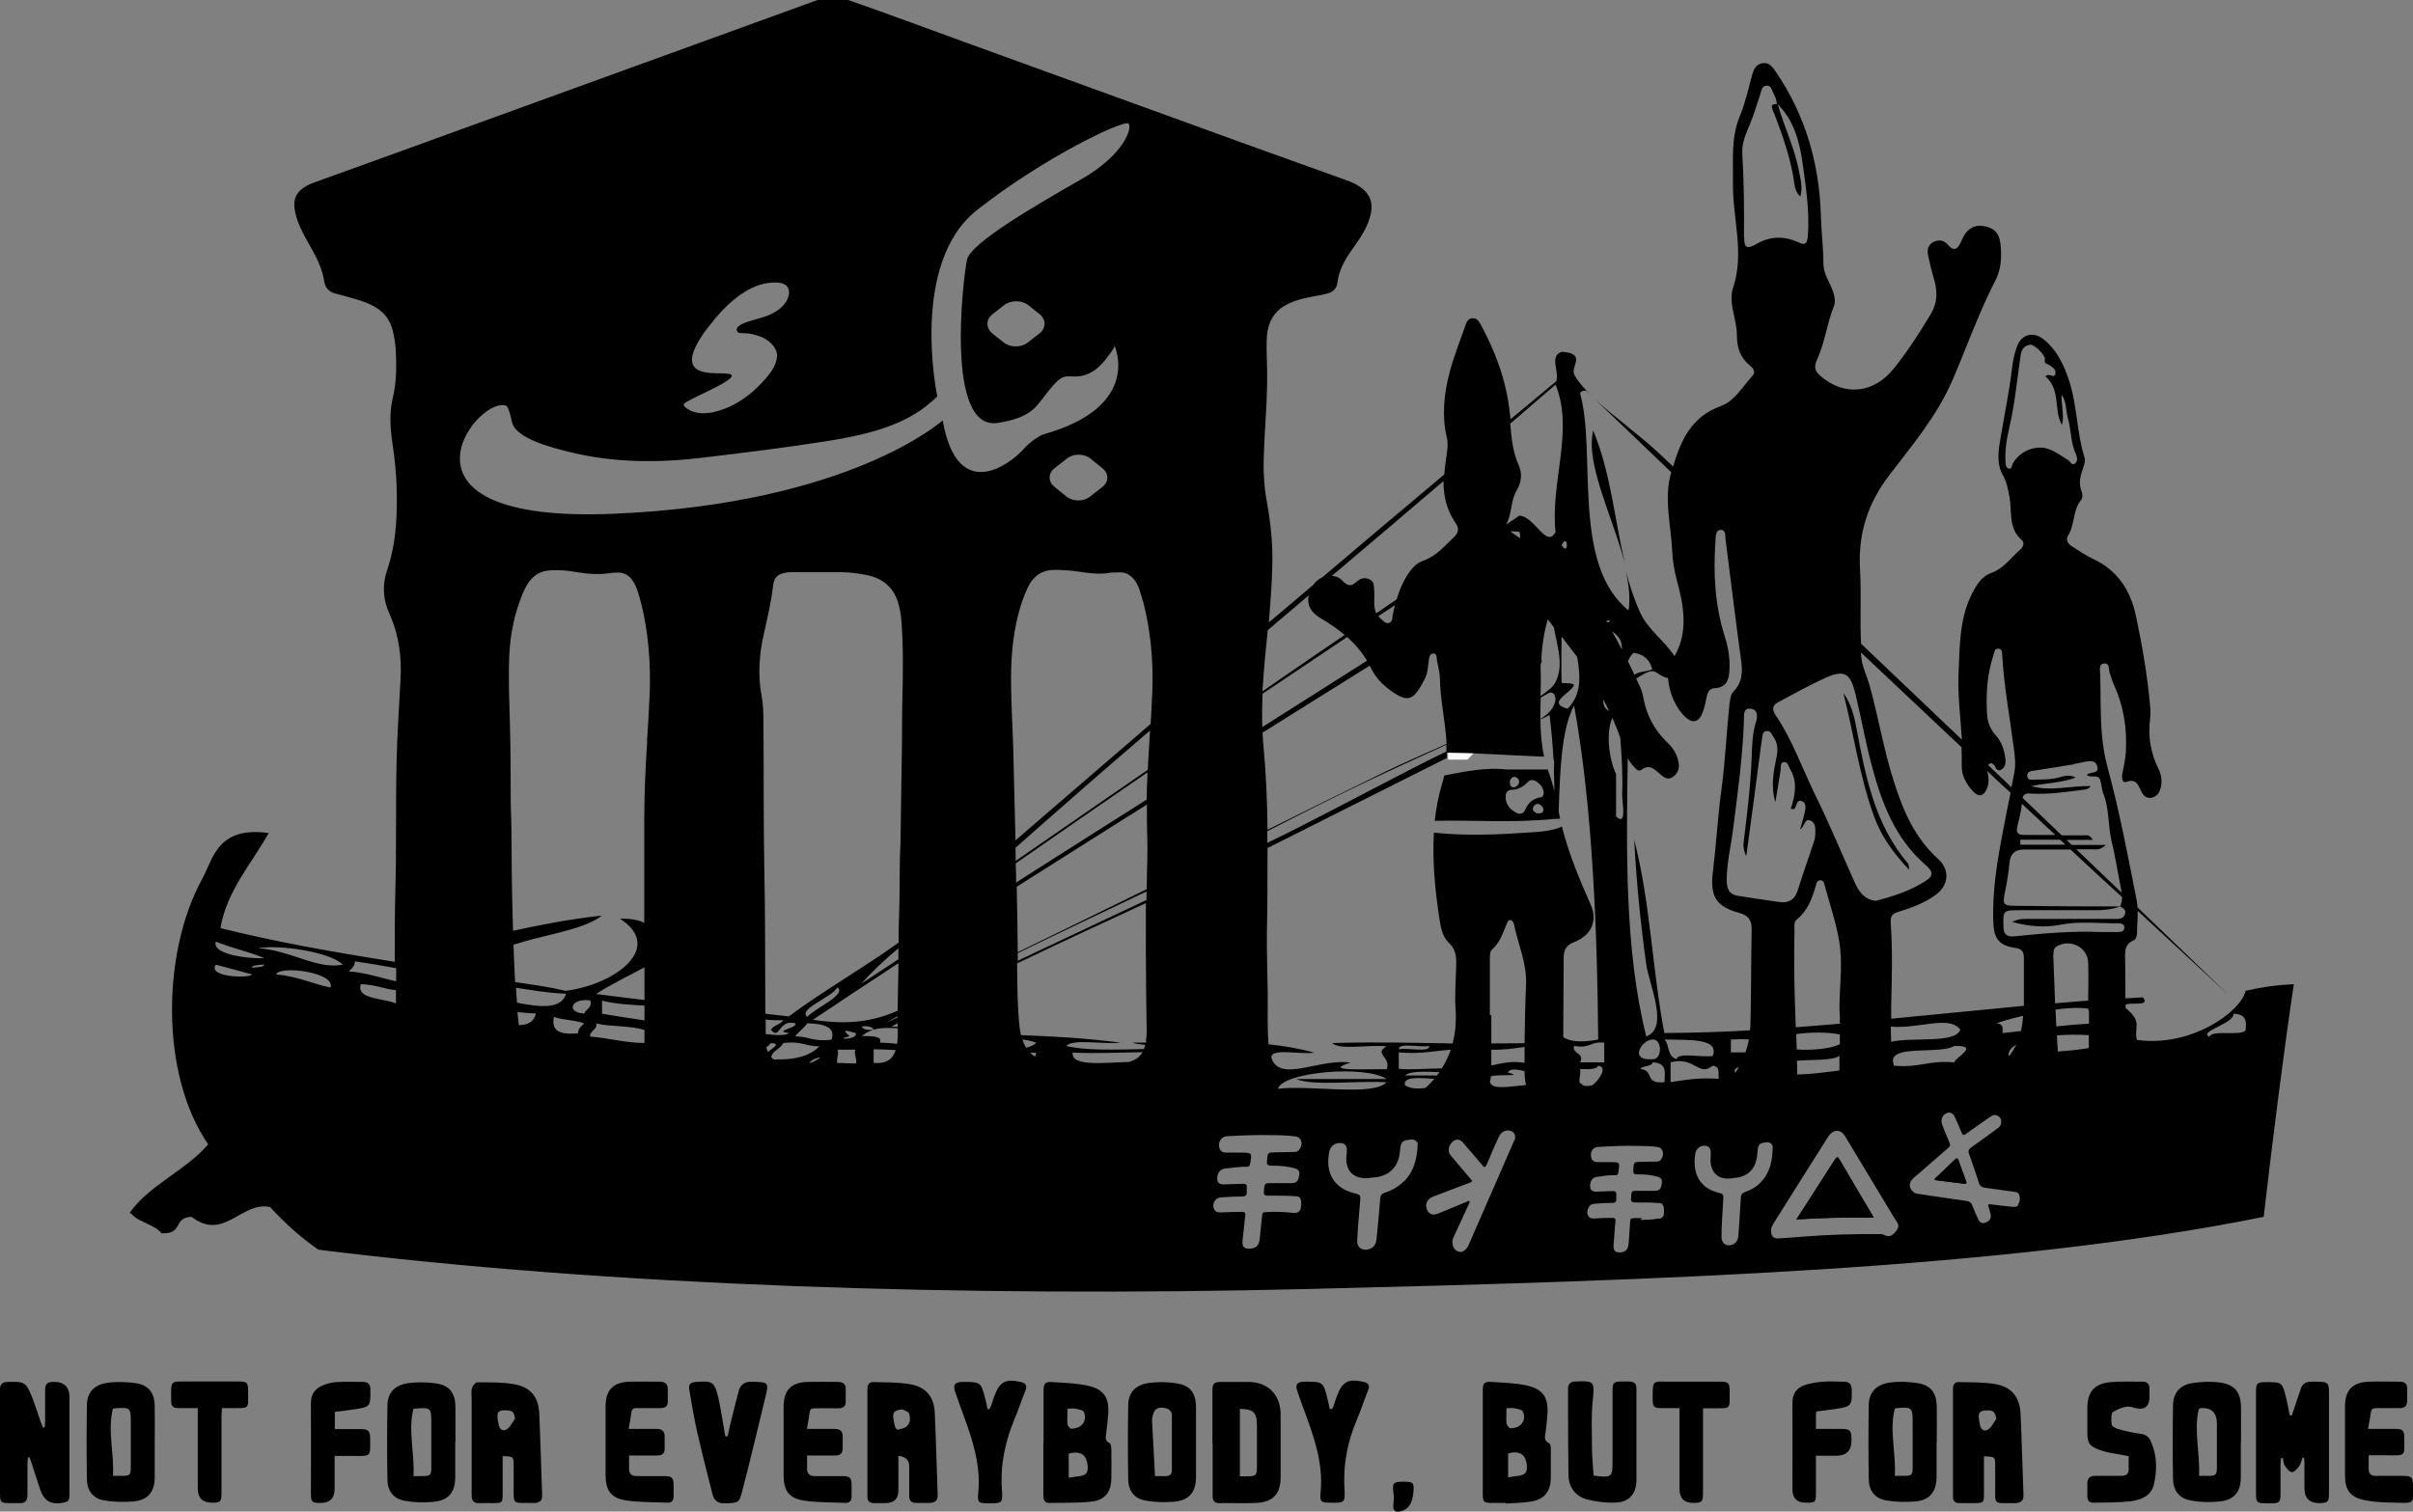 <?xml version="1.0" encoding="UTF-8"?>
<svg id="Layer_2" data-name="Layer 2" xmlns="http://www.w3.org/2000/svg" viewBox="0 0 116.03 72.71">
  <rect x="0" y="0" width="116.03" height="72.71" fill="#808080" stroke="none"/>
  <defs>
    <style>
      .cls-1 {
        fill: #fafafa;
      }

      .cls-2 {
        fill: none;
      }
    </style>
  </defs>
  <g id="Layer_1-2" data-name="Layer 1">
    <g>
      <path class="cls-2" d="M96.37,49.7c.3-.03,.59-.06,.89-.1,.06-.24,.09-.49,.1-.73-.56,.13-1.03,.27-1.28,.36,.34,.03,.32,.25,.29,.47Z"/>
      <path class="cls-2" d="M96.66,50.81s.03,0,.05,0c.12-.17,.23-.34,.32-.53-.25,.14-.39,.32-.36,.54Z"/>
      <path class="cls-2" d="M90.99,49.4c0,.24,0,.49,.02,.73,1.03-.24,3.12,.1,3.32-.59-.54-.7-2.01-.02-3.34-.14Z"/>
      <path class="cls-2" d="M91.09,51.03s.01,.09,.02,.13c0,.04,.01,.07,.03,.12,1.27,.11,1.64-.27,2.9-.16,.03-.23,1.28-.82,0-.79-.66,.41-2.92-.05-2.95,.7Z"/>
      <path class="cls-2" d="M100.48,46.33c-.02-.74-.87-1.17-1.51-.79-.16,.09-.17,.24-.16,.4,.03,.78,.06,1.56,.09,2.34,.53-.05,1.06-.09,1.59-.13,0-.61,.01-1.22,0-1.82Z"/>
      <path class="cls-2" d="M102,43.63c-.35,.13-.71,.18-1.08,.18-1.23,0-2.46,0-3.7,0-.85,0-.85,0-.82,.84,.01,.32,.16,.46,.49,.42,1.39-.14,2.78-.28,4.18-.21,.27,.01,.54,.01,.81,0,.15,0,.33-.01,.33-.22,0-.17-.16-.2-.3-.2-.93,.01-1.86-.1-2.78,.07-.76,.15-1.5,.08-2.31-.13,.3-.17,.55-.15,.79-.15,1.4,0,2.8,0,4.2,0,.17,0,.35,0,.42-.21,.07-.22-.08-.3-.24-.38,0,0,0,0,0,0Z"/>
      <path class="cls-2" d="M97.42,40.88c-.49,0-.7,.23-.74,.7-.04,.45-.12,.91-.21,1.35-.12,.59-.09,.65,.51,.66,1.67,.01,3.34,.02,5.01,.03,.09-.15,.11-.3,.1-.45-.83-.77-1.66-1.53-2.48-2.29-.73,0-1.47,0-2.2,0Z"/>
      <path class="cls-2" d="M86.44,49.77c.01,.25,.02,.49,.03,.74,.74,.05,1.62-.03,2.06-.25,0-.15,0-.31,0-.47-.54-.11-1.4-.11-2.1-.02Z"/>
      <path class="cls-2" d="M100.49,48.54c-.43-.06-.99-.03-1.58,.04,.01,.27,.02,.54,.04,.81,.5-.06,1.01-.11,1.56-.13,0-.21,0-.43,0-.64h-.03s0-.06,0-.09Z"/>
      <path class="cls-2" d="M98.97,49.81c.01,.23,.03,.47,.04,.7,0,.03,0,.05,0,.07,.53-.04,1.05-.08,1.5-.17,0-.21,0-.41,0-.62-.46-.03-1-.03-1.53,.01Z"/>
      <path class="cls-2" d="M76.03,51.12h1.16v-.95c-.7-.06-.63,.29-1.45,.16-.12,.38,.53,.34,.29,.79Z"/>
      <path class="cls-2" d="M80.68,50.97c.04-.35,1.23-.07,1.74-.16,.32-.86-1.12-.76-2.32-.79,.27,.28,.1,.79,.58,.95Z"/>
      <path class="cls-2" d="M79.52,50.97c.48,.03,.48-.97,0-.95-.49,0-1.18,1.03,0,.95Z"/>
      <path class="cls-2" d="M79.52,51.12c0,.21-.51,.14-.58,.32,.68,.05,.17,.75,1.16,.63,0-.42,.16-.93-.58-.95Z"/>
      <path class="cls-2" d="M78.94,58.69c.25-.02,.58,0,.75-.06-.22-.02-.44-.03-.66-.03-.05,.02-.08,.05-.09,.09Z"/>
      <path class="cls-2" d="M76.9,51.28c-.05,.18-.46,.17-.87,.16,.08,.18-.08,.49,0,.67,.03,.02,.06,.04,.1,.06,.04,.02,.08,.05,.12,.07,.09,.01,.21,.01,.37-.02,.26-.14,.83-.89,.29-.95Z"/>
      <path class="cls-2" d="M84.16,50.03c-.24-.03-.53-.03-.87,0v.63h.7c.07-.2,.13-.41,.17-.62Z"/>
      <path class="cls-2" d="M83.68,51.35c-.15,.04-.24,.12-.17,.28,.06-.09,.12-.18,.17-.28Z"/>
      <path class="cls-2" d="M82.71,51.91c-.05-.24,.1-.58-.29-.63-.69,.57-.86-.46-2.03-.16v.95c.7-.1,1.33-.23,2.32-.16Z"/>
      <path class="cls-2" d="M88.52,45.3c-.15-.92-.46-1.8-.7-2.7-.03-.11-.07-.24-.21-.24-.15,0-.18,.13-.21,.24-.18,.62-.39,1.22-.92,1.65-.16,.13-.11,.36-.11,.55-.04,1.54,0,3.09,.06,4.63,.7-.05,1.41-.11,2.12-.17,0-.12,0-.23,0-.35-.09-1.01,.18-2.32-.03-3.61Z"/>
      <path class="cls-2" d="M99.13,40.42h-1.92c0,.08,0,.16,0,.24h2.17c-.09-.08-.17-.16-.26-.24Z"/>
      <path class="cls-2" d="M88.54,51.51c0-.23,0-.46,0-.7,0,0,0,0,0,0-.37,.25-1.31,.18-2.03,.23,0,.12,.01,.23,.02,.35,0,.1,0,.2,0,.3,.61,0,1.41-.11,2.03-.19Z"/>
      <path class="cls-2" d="M77.44,34.21c-.09-.18-.18-.37-.28-.55,0,.29,.09,.47,.28,.55Z"/>
      <path class="cls-2" d="M74.81,30.18c-.11-.14-.21-.27-.3-.39-.17,.63-.29,1.28-.3,1.95,0,.03,.01,.06,.03,.08-.07,.06-.07,.18-.07,.26,.02,.47,0,.94,0,1.41,.36-.24,.62-.47,.72-.65,.44-.82,.08-1.8-.06-2.66Z"/>
      <path class="cls-2" d="M75.16,32.85c0,.06,.67-.03,.58,.16-.18,.36-1.32,.83-.29,1.1,.68-.71,.62-1.55,.46-2.49-.18-.24-.46-.6-.75-.98-.01,.77-.02,1.5,0,2.21Z"/>
      <path class="cls-2" d="M77.48,29.85c-.06,0-.12,.01-.18,.02,.02,.03,.03,.06,.05,.09,.08-.02,.13-.05,.13-.11Z"/>
      <path class="cls-2" d="M77.59,30.4c.16,.29,.31,.58,.47,.87,.01-.31-.07-.6-.47-.87Z"/>
      <path class="cls-2" d="M72.69,25.58s.02,.01,.02,.02c.15,.1,.29,.21,.44,.31,.01-.11,0-.22-.03-.31-.16-.03-.3-.03-.43-.02Z"/>
      <path class="cls-2" d="M74.87,25.6c-.26-2.4,.9-4.87,0-7.09-.72,.63-1.45,1.26-2.18,1.88,.06,.68,.12,1.36,.41,2,.19,.41,.13,.83-.11,1.23-.29,.48-.21,1.08-.47,1.57,0,.01-.01,.03-.01,.04,.21-.14,.42-.28,.63-.43,.75,.04,1.29,1.61,1.74,.79Z"/>
      <path class="cls-2" d="M77.98,35.51c-.11-.32-.24-.64-.38-.95-.34,.77-.14,2.09,.18,2.7v2.05c.56,.52,.27-.77,.29-1.1,.04-.87-.01-1.83-.09-2.69Z"/>
      <path class="cls-2" d="M97.53,37.35c.02,.22,.22,.17,.36,.17,.42-.01,.84,0,1.26-.13,.23-.07,.48-.09,.71,.03-.69,.26-1.43,.26-2.14,.41,.94,.26,1.87-.02,2.87,0-.15,.17-.28,.16-.39,.18-.84,.11-1.67,.23-2.52,.18-.18-.01-.34,.03-.37,.21,.63,.6,1.26,1.2,1.88,1.8,.35,0,.7,0,1.05,0,.12,0,.27-.06,.45,.22h-1.27c.08,.08,.17,.16,.25,.24h1.64c-.28,.27-.48,.21-.65,.21-.26,0-.51,0-.77,0,.73,.7,1.46,1.4,2.18,2.09,0-.04-.01-.09-.02-.13-.16-.79-.28-1.59-.47-2.38-.17-.74-.1-1.51-.38-2.23-.08-.22-.09-.46-.16-.68-.1-.31-.46-.07-.65-.25,.19-.16,.61-.03,.51-.4-.09-.35-.42-.25-.69-.21-.15,.03-.3,.06-.45,.09-.65,.1-1.3,.2-1.95,.31-.15,.02-.33,.06-.31,.26Z"/>
      <path class="cls-2" d="M74.15,33.56c0,.35-.02,.69-.02,1.04,.42-.26,.71-.57,.73-.97-.07-.12,0-.31-.29-.32-.14,.08-.29,.16-.43,.24Z"/>
      <path class="cls-2" d="M75.16,26.23c.34,.62,.34-.62,0,0h0Z"/>
      <path class="cls-2" d="M89.96,33.04c.42,1.54,.68,3.11,1.17,4.63,.44,1.38,1,2.69,2.11,3.68,.58,.52,.52,1.27-.12,1.74-.54,.39-1.16,.62-1.79,.81-.31,.09-.38,.23-.36,.58,.09,1.3,.06,2.6,.02,3.91,0,.21,0,.43,0,.65,2.12-.2,4.25-.42,6.38-.62,0-.76,0-1.53,0-2.29,0-.27-.06-.45-.38-.49-.79-.1-1.05-.42-1.09-1.23-.06-1.5,.19-2.96,.47-4.43,.12-.6,.24-1.21,.36-1.81-.37-.35-.74-.7-1.12-1.04,.07,.29,.1,.58-.03,.87-.15,.33-.37,.39-.63,.13-.34-.35-.58-.77-.57-1.27,0-.29,0-.59-.01-.88-1.62-1.52-3.23-3.03-4.84-4.56,0,.08,.01,.16,.02,.24,.05,.5,.28,.92,.41,1.38Z"/>
      <path class="cls-2" d="M79.23,46.4c-.26-1.86-.47-3.82-.58-5.99,.77,2.95,.88,6.25,1.45,9.3,1.36,0,2.74-.06,4.12-.13,0-.09,.02-.18,.02-.27,.04-1.54,.03-3.08,.06-4.61,0-.44-.16-.65-.6-.77-1.14-.31-1.41-.81-1.26-2.02,.16-1.31,.23-2.63,.41-3.94,.19-1.35,.25-2.71,.38-4.06,.02-.21,.04-.48,.18-.61,.59-.59,.41-1.27,.32-1.97-.24-1.77-.45-3.55-.68-5.32-.03-.2,.03-.52-.26-.5-.24,.02-.22,.33-.23,.54-.11,1.54-.03,3.07,.44,4.56,.17,.54,.27,1.1,.23,1.67-.03,.45-.17,.81-.69,.84-.23,.01-.34,.14-.39,.36-.06,.28-.11,.58-.22,.84-.14,.37-.4,.55-.76,.24-.5-.42-.86-1.22-.89-1.92-.68-.17-.52-.61-1.34-.1-.07,.04-.13,.09-.19,.13,.06,.13,.12,.25,.18,.38,.09,.2,.14,.41,.18,.62,.16,.81,.54,1.49,1.13,2.06,.28,.27,.48,.59,.55,.98,.05,.29-.06,.55-.31,.7-.23,.14-.41,0-.58-.15-.27-.23-.52-.52-.92-.2-.12,.09-.26-.07-.36-.18-.11-.12-.2-.26-.28-.4-.06,4.37-.16,9.16,.89,13.37,1.12-.39,.13-2.52,0-3.47Z"/>
      <path class="cls-2" d="M97.45,40.2c.48,0,.96,0,1.44,0-.54-.5-1.07-1-1.61-1.5-.03,.37-.14,.72-.21,1.08-.08,.38,.06,.44,.38,.43Z"/>
      <path class="cls-2" d="M98.56,21.59c.36,.12,.65,.35,.97,.54,.11,.06,.15,.29,.32,.17,.14-.1,.12-.3,.06-.43-.27-.56-.23-1.19-.4-1.78-.1-.36-.05-.76-.3-1.1-.01,.52,.14,1.04,.02,1.45-.41-.68-.04-1.69-.79-2.33,.17-.2,.4,.13,.47-.11,.07-.23-.15-.35-.32-.46-.09-.06-.23-.04-.18-.24,.05-.21-.51-.75-.71-.72-.3,.04-.42,.26-.46,.53-.17,1.17-.28,2.35-.55,3.5-.13,.55-.21,1.09-.17,1.66,0,.12,.01,.26,.17,.27,.11,.01,.12-.1,.15-.17,.26-.64,1.09-1.03,1.74-.81Z"/>
      <path class="cls-2" d="M96.5,36.61c.01,.17-.04,.35-.21,.44-.2,.11-.25-.08-.33-.2-.06-.09-.15-.15-.25-.07-.02,.01-.03,.03-.05,.05,.37,.36,.75,.72,1.12,1.07,.04-.22,.09-.43,.13-.65,.09-.42,.03-.85-.02-1.27-.2-1.46-.46-2.92-.55-4.39,0-.14,.01-.34-.2-.36-.18-.01-.18,.18-.22,.3-.32,.93-.38,1.89-.31,2.86,.02,.37,.15,.72,.42,1.01,.3,.33,.43,.76,.47,1.21Z"/>
      <path class="cls-2" d="M83.11,42.35c0,.39,.1,.69,.54,.76,.67,.1,1.34,.21,2.01,.3,.45,.06,.73-.13,.87-.58,.24-.78,.52-1.55,.77-2.32,.04-.13,.06-.27,.07-.4,0-.24,.01-.52-.23-.62-.31-.13-.27,.29-.5,.42,.08-.29,.16-.52,.21-.77,.04-.21,.11-.49-.11-.58-.29-.12-.25,.26-.39,.38-.02,.01-.06,0-.16-.02,.2-.64,.34-1.29-.03-1.9-.08-.14-.11-.39-.32-.34-.17,.04-.12,.26-.14,.41-.08,.5-.17,1.01-.25,1.51-.23-.75-.09-1.47,.06-2.18,.07-.34,.05-.65-.15-.95-.09-.13-.13-.31-.33-.29-.2,.02-.2,.21-.22,.36-.04,.29-.08,.58-.12,.87-.21,1.55-.42,3.1-.64,4.79-.17-.35-.13-.59-.11-.8,.17-1.31,.32-2.62,.37-3.94,.02-.58,.03-1.17,.21-1.73,.08-.26,.08-.57-.23-.62-.37-.06-.32,.3-.33,.54-.05,1.75-.3,3.48-.52,5.22-.1,.83-.3,1.64-.31,2.48Z"/>
      <path class="cls-2" d="M79.52,32.21c-.1-.37-.3-.68-.87-.79-.11,.05-.23,.22-.29,.41,.11,.22,.21,.44,.32,.66,.12-.18,.63-.15,.85-.28Z"/>
      <path class="cls-2" d="M85.46,34.46c.79,1.16,1.24,2.5,1.86,3.75,.69,1.41,1.3,2.86,1.94,4.3,.2,.45,.48,.8,.99,.85,.88-.22,1.73-.5,2.47-1,.38-.25,.18-.5-.05-.71-1.5-1.29-2.15-3.05-2.63-4.89-.29-1.11-.49-2.24-.76-3.35-.25-1.02-.53-1.18-1.48-.76-.77,.35-1.52,.77-2.27,1.17-.31,.16-.24,.4-.08,.64Zm3.79,.54c.44,2.34,.88,4.67,2.49,6.55,.03,.03,.02,.1,.06,.31-.79-.83-1.36-1.65-1.71-2.59-.7-1.92-.98-3.94-1.47-5.92,.36,.49,.51,1.07,.62,1.65Z"/>
      <path class="cls-2" d="M86.5,11.67c.34,.15,.45,.15,.49-.29,.09-1.13-.08-2.24-.23-3.35-.15-1.11-.41-2.21-1.27-3.04,0,0,0,0,0,0h0s0,0,0,0c0,0,0,0,0,0,.31,1.11,.83,2.16,1.04,3.31,.06,.36,.16,.72,.05,1.14-.19-.17-.25-.37-.28-.57-.16-1.2-.57-2.33-.99-3.46-.15-.4-.14-.41,.19-.43,0,0,0,0,0-.01,0,0,0,0,0,0,0-.18-.07-.34-.16-.49-.08-.15-.1-.36-.33-.35-.22,.02-.23,.22-.29,.39-.17,.5-.31,1-.51,1.48-.19,.45-.38,.89-.36,1.39,.08,1.34,.1,2.68,.08,4.02,0,.52,.13,.6,.58,.34,.65-.38,1.32-.4,1.99-.1Z"/>
      <path class="cls-2" d="M37.69,50.18c-.11,.27-.53,.38-.58,.68,.03,.04,.07,.08,.11,.11,1.18,.03,1.82-.23,2.2-.63-.68,0-.86-.27-1.74-.16Z"/>
      <path class="cls-2" d="M39.14,50.97c-.7,.53,.97-.38,0,0h0Z"/>
      <path class="cls-2" d="M30.7,28.43c-.07-.21-.15-.4-.29-.57-.17-.21-.37-.33-.64-.32-.12,0-.23,0-.35,.02-.55,.09-1.1,.05-1.65-.04-.44-.08-.88-.12-1.33-.08-.4,.03-.71,.22-.95,.53-.14,.18-.24,.38-.32,.59-.4,.94-.6,1.93-.64,2.95-.05,1.1,0,2.2,.03,3.3,.04,1.34,.03,2.69,.04,3.92,.07,1.41,.03,2.7,.06,4,.01,.68,.03,1.36,.05,2.04,1.33-.29,2.71-.56,4.27-.73-.8,.64-2.53,.89-3.78,1.26-.16,.05-.31,.09-.47,.14,.02,.6,.04,1.2,.08,1.8,.85,.12,1.68,.25,2.43,.42,2.45-.31,4.74-2.1,2.61-3.47,.54-.01,.91,.06,1.17,.2,0-1.68,0-3.36,0-5.04,0-1.23,.06-2.45,.14-3.68,.05-.77,.1-1.54,.13-2.31,.03-.73,.01-1.45-.05-2.17-.08-.94-.24-1.86-.53-2.77Z"/>
      <path class="cls-2" d="M37.1,50.18c-.05,.08-.13,.14-.21,.2,.02,.08,.04,.16,.07,.23,.24-.19,.65-.4,.15-.43Z"/>
      <path class="cls-2" d="M38.85,49.23c-.15,.23-.43,.4-.58,.63,.68,0,.86,.27,1.74,.16,.22-.59-.33-.77-1.16-.79Z"/>
      <path class="cls-2" d="M37.98,49.7c-.84-.09,.45-.25,.29-.47-.82-.21-.73,.84-1.16,.32,.07-.22,.48-.27,.58-.47-.33,.01-.59,0-.84-.03,0,.23,0,.45,0,.68,0,.01,0,.02,0,.03,.53,.06,.95,.08,1.13-.05Z"/>
      <path class="cls-2" d="M41.46,49.86c.46,.02,1.01-.02,.87,.32,.3,.01,.57,.03,.83,.06,.01-.09,.03-.18,.02-.27,0-.16,0-.31,0-.47-.76-.04-1.22-.03-1.73,.37Z"/>
      <path class="cls-2" d="M41.17,49.7c-.6-.18-.62-.17-.29,.16-.84,.18,.45,.17,.29-.16Z"/>
      <path class="cls-2" d="M40.3,47.5c-.28,.49-1.93,1.04-1.45,1.42,.39-.42,1.9-1.06,1.45-1.42Z"/>
      <path class="cls-2" d="M41.17,50.49h-.87c.07,.17-.07,.46-.01,.64,.1,0,.21,0,.31,0,.2,0,.4,0,.6,.01,.07-.18-.13-.5-.02-.66Z"/>
      <path class="cls-2" d="M42.04,51.15c.08,0,.16,0,.24,0,.44-.01,.71-.23,.83-.62-.35-.02-.7-.03-1.06-.04v.66Z"/>
      <path class="cls-2" d="M72.7,44.29c-.1-.04-.16,.07-.19,.15-.18,.46-.33,.94-.73,1.28-.09,.08-.09,.3-.09,.46,0,.89,0,1.79,0,2.68,.02,0,.05,0,.07,0,0,.45,0,.91,0,1.36,.51,0,1.04,0,1.6-.01,0-.93,.02-1.86,.07-2.79,.05-1.03-.38-1.95-.58-2.92-.02-.08-.09-.17-.15-.2Z"/>
      <path class="cls-2" d="M27.23,47.81c-.91-.04-1.64-.18-2.41-.29,.01,.24,.03,.49,.05,.73,1.11,.21,2.12,.33,2.36-.43Z"/>
      <path class="cls-2" d="M107.99,49.55c.04-.39,.05-.76-.58-.79,.01,.49-1.71,.85-1.16,1.1,.12-.35,1.54,0,1.74-.32Z"/>
      <path class="cls-2" d="M69.63,36.54v-.07l-8.62,4.33c0,1.35,0,2.71-.03,4.06-.02,.97,.02,1.93,.04,2.9,.01,.83-.03,1.66,.04,2.48,.75,.08,1.47,.2,2.19,.4-.66,.11-2.27-.28-2.03,.32,.45,1.11,2.29-.05,3.78,.16-1.42,.44,.75,.29,1.74,.32,.24-.57-.65-.76,0-1.1-.79-.1-2.31,.2-2.61-.16,2.24-.06,3.94,0,5.78,.02,.13-.53,.18-1.09,.14-1.69-.04-.64,.02-1.28,.03-1.93,.01-.44,.04-.85-.35-1.22-.29-.27-.39-.72-.45-1.13-.21-1.38-.35-2.79-.27-4.17,1.52,.16,3.05,.1,4.58-.01,.4-.03,.81-.05,1.2-.15,.07-.02,.13-.03,.2-.06,.02,0,.04,0,.05-.02,.04-.02,.09-.03,.13-.06,0,.03,.02,.07,.02,.1,.33,1.26,.83,2.46,1.36,3.66,.35,.79,.02,1.49-.79,1.8-.38,.14-.51,.37-.51,.76,0,1.27-.01,2.55-.02,3.82,.33,.21,.86,.27,1.68,.11-.05-4.91-.25-11.11-1.16-16.07-.6,1.18-.67,3.05-.74,5.09,.02,.12,.05,.24,.07,.36-.03,0-.06,0-.09,0-.01,0-.03,0-.04,0-.05,0-.11,0-.16,.01-1.91,.2-3.83,.05-5.74,.09,.07-.61,.18-1.21,.36-1.8,.04-.13,.07-.25,.1-.38,1.05-.22,2.11-.41,2.95-.29,.83,0,1.43,0,2.03,0,.02,.04,.03,.09,.04,.13,.11,.3,.2,.61,.27,.92,0-.36,0-.71-.02-1.06,.07-.02,.12-.07,.13-.2,0-.12-.06-.22-.15-.29-.04-.71-.09-1.42-.19-2.12-.15,.07-.3,.14-.44,.22,0,.59,.05,1.19,.18,1.78-.06,0-.13,0-.19,0-1.09-.06-2.19-.11-3.28-.16l-.28,.3h-.93Z"/>
      <path class="cls-2" d="M24.9,48.79c.01,.18,.03,.36,.06,.53,.42-.01,.73-.15,.82-.56-.31-.02-.6-.04-.88-.07,0,.04,0,.07,0,.11Z"/>
      <path class="cls-2" d="M27.81,49.7c-.01-.22,.14-.35,.29-.47-.38-.16-1.07-.15-1.45-.32-.12,.54,.09,.9,1.16,.79Z"/>
      <path class="cls-2" d="M28.97,48.76c.66,.12,1.34,.23,2.04,.32,0-.24,0-.48,0-.71-.75-.04-1.49-.09-2.04-.24v.63Z"/>
      <path class="cls-2" d="M28.39,49.86c.93,.07,1.57,.3,2.6,.31,0-.04,.01-.09,.01-.13v-.5c-.57-.22-1.66-.15-2.32-.32,.07,.3-.33,.35-.29,.63Z"/>
      <path class="cls-2" d="M28.39,48.13c-.99-.12-1.13,.6-.29,.63,.09-.21,.41-.3,.29-.63Z"/>
      <path class="cls-2" d="M31.01,48.11c0-.52,0-1.05,0-1.57-.79,.42-1.62,.82-2.33,1.28,.77,.1,1.55,.2,2.33,.29Z"/>
      <path class="cls-2" d="M48.9,41.43c2.11-1.46,4.23-2.92,6.35-4.38,0-.14,0-.27,.02-.41,.03-.5,.06-.99,.09-1.49-2.2,1.9-4.37,3.78-6.47,5.64,0,.21,0,.42,.01,.63Z"/>
      <path class="cls-2" d="M51.63,50.65c-.07,.68,1.49,.48,2.73,.45,.28-.08,.49-.23,.63-.46-1.15,.02-2.34,.07-3.36,.02Z"/>
      <path class="cls-2" d="M67.32,51.44c.57,.06,1.38-.02,2.07-.02,.18-.29,.32-.58,.43-.9-.79,.07-1.41,.22-2.49,.13v.79Z"/>
      <path class="cls-2" d="M55.17,43.46c-2.08,.96-4.15,1.92-6.19,2.9,0,.04,0,.08,0,.12,.01,.99,.01,1.99,.12,2.98,.01,.13,.03,.24,.06,.35,1.59,.06,2.95,.13,4.79,.36-.79,.1-2.31-.2-2.61,.16,.91,.23,2.34,.18,3.73,.15,.03-.06,.05-.13,.07-.2-.29-.03-.51-.06-.6-.11,.21,0,.42,0,.63,0,0-.02,.01-.04,.02-.07,.03-.15,.04-.3,.04-.45,0-.42-.02-.84-.02-1.26,0-1.64-.03-3.28-.02-4.92Z"/>
      <path class="cls-2" d="M42.04,49.55c-.06-.12-.24-.18-.58-.16,.06,.12,.24,.18,.58,.16Z"/>
      <path class="cls-2" d="M61.51,52.38c1.59-.19,4.59,.39,5.23-.32-1.36-.1-3.48,.21-4.36-.16h4.36c-1.06-.69-5.01-.33-5.23,.47Z"/>
      <path class="cls-2" d="M68.77,50.34c-.42,.09-1.5-.18-1.45,.16,.42-.09,1.5,.18,1.45-.16Z"/>
      <path class="cls-2" d="M67.61,52.23c.25,.17,.61,.19,.98,.13,.16-.14,.3-.29,.43-.44-.74-.04-1.53-.11-1.41,.31Z"/>
      <path class="cls-2" d="M72.55,51.6c.8,.23-.36,.07-.81,.19-.01,.11-.03,.21-.05,.3,.15,.36,.88,.19,1.73,.12-.04-.2-.06-.42-.07-.67-.37-.08-.66-.14-.81,.06Z"/>
      <path class="cls-2" d="M69.14,51.75c.04-.05,.09-.11,.13-.16-.71-.03-1.41-.06-1.66,.16h1.53Z"/>
      <path class="cls-2" d="M48.92,42.26c0,.07,0,.14,0,.2,2.08-1.34,4.18-2.66,6.28-3.99,0-.44,.02-.88,.04-1.32-2.14,1.47-4.25,2.94-6.34,4.38,0,.24,0,.48,.02,.72Z"/>
      <path class="cls-2" d="M49.39,50.42c.22-.06,.39-.13,.49-.24-.18-.08-.41-.13-.67-.16,.05,.15,.1,.29,.18,.4Z"/>
      <path class="cls-2" d="M43.2,48.64c.01-.65,.03-1.31,.04-1.96,0-.11,0-.22,0-.33-1.38,.9-2.75,1.81-4.11,2.72,1.83,.28,2.97,.04,4.07-.43Z"/>
      <path class="cls-2" d="M41.46,47.34c.59-.39,1.19-.78,1.79-1.18,0-.18,0-.35,0-.53-.67,.56-1.27,1.13-1.79,1.71Z"/>
      <path class="cls-2" d="M43.2,49.41c0-.05,0-.11,0-.16-.09,.05-.19,.1-.28,.15,.08,.02,.17,.02,.28,.02Z"/>
      <path class="cls-2" d="M43.2,48.96s0-.04,0-.06c-.19,.11-.39,.22-.58,.33,.19-.09,.39-.18,.58-.27Z"/>
      <path class="cls-2" d="M49.82,50.84c.02-.05,.04-.12,.06-.19-.08,0-.18,0-.3,0,.07,.07,.15,.13,.24,.18Z"/>
      <path class="cls-2" d="M55.18,42.9c-2.09,1-4.18,1.99-6.2,2.97,0,.12,0,.24,0,.36,2.06-.97,4.13-1.95,6.19-2.92,0-.14,0-.27,0-.41Z"/>
      <path class="cls-2" d="M55.21,41.29c.02-.61-.01-1.22-.02-1.83,0-.24,0-.49,0-.73-2.1,1.32-4.19,2.64-6.27,3.96,.02,1.05,.04,2.09,.05,3.14,2.15-1.04,4.2-2.04,6.2-3.03,0-.5,.02-1.01,.03-1.51Z"/>
      <path class="cls-2" d="M43.26,29.1c-.21-.75-.69-1.21-1.44-1.39-.44-.1-.9-.15-1.35-.16-.75-.02-1.5,0-2.24,0-.12,0-.25,0-.37,.02-.43,.07-.59,.22-.64,.66-.09,.78-.28,1.53-.44,2.29-.22,.98-.29,1.96-.11,2.96,.07,.39,.09,.78,.09,1.18,.01,2.34,0,4.68,.04,7.01,.04,2.37,.04,4.75,.05,7.12,.38,.04,.76,.09,1.13,.13,1.49-1.13,3.57-2.32,5.28-3.55,0-.42,0-.84,.02-1.27,.05-1.25,.01-2.51,.07-3.48,.03-1.76,.05-3.23,.07-4.71,.01-.73,0-1.47,.02-2.2,.03-1.24,.06-2.49-.04-3.73-.02-.29-.06-.59-.14-.87Z"/>
      <path class="cls-2" d="M73.35,51.13c0-.25,0-.51,0-.76-.5,.06-.95,.15-1.6,.13,0,.25,0,.5,0,.75,.86-.19,1.15-.19,1.59-.13Z"/>
      <path class="cls-2" d="M19.05,46.57c-.64-.12-1.3-.23-1.99-.33,.01,.22-.14,.35-.29,.47,.9,.08,1.52,.32,2.28,.48,0-.21,0-.42,0-.63Z"/>
      <path class="cls-2" d="M19.03,48.26c0-.21,0-.42,0-.63-.61-.07-.98-.27-1.69-.29-.23,.73,1.03,.66,1.68,.92Z"/>
      <path class="cls-2" d="M16.48,47.5c.09-.1,.15-.17,.19-.21-.09,.1-.27,.3-.32,.35,.02-.02,.05-.06,.13-.14Z"/>
      <path class="cls-2" d="M12.7,46.08c-.71-.3-1.61-.49-2.32-.79-.24,.72,2.11,.84,2.32,.79Z"/>
      <path class="cls-2" d="M12.41,45.61c1.55,.09,2.83,1.04,4.07,.79-.56-.59-3.04-.97-4.07-.79Z"/>
      <path class="cls-2" d="M29.61,24.74c11.37-.49,15.79-4.49,15.79-4.49,.72,4.1,3.31,2.02,3.83,1.44,.52-.58,.99-.76,.99-.76,4.82-1.35,3.44-4.28,3.44-4.28,.03,.1-.26,.45-.32,.53-.13,.18-.27,.34-.43,.49-.32,.29-.74,.48-1.2,.47-.13,0-.26-.03-.39,0-.18,.03-.32,.14-.45,.26-.35,.35-.61,.75-.93,1.13-.45,.54-1.18,.73-1.88,.84-2.57,.42-1.67-7.03-1.49-7.85s3.39-2.66,5.48-3.86c2.09-1.2,2.5-2.5,2.28-2.69s-4.06,1.6-7.3,4.18c-3.25,2.57-1.89,8.95-1.89,8.95-.17,.16-.34,.31-.53,.46-1.28,1.01-3,1.4-4.73,1.68-2.01,.32-4.06,.57-6.07,.81-2.12,.25-4.21,.24-6.27-.26-.82-.2-2.68-.64-2.85-1.46-.21-.98-.33-.78-.33-.78-1.41-.37-6.11,5.7,5.26,5.21Z"/>
      <path class="cls-2" d="M32.95,19.44c-.06,.12,.25,.28,.32,.32,.34,.16,.75,.15,1.11,.07,1.08-.24,1.97-.95,2.63-1.77,.2-.25,.36-.53,.41-.85,.04-.3-.15-.59-.39-.78-.17-.13-.37-.22-.58-.29-.13-.04-.27-.07-.4-.09-.1-.02-.43,0-.5-.05,0,0-.23-.19,.18-.4,.4-.2,.9-.26,1.32-.44,.43-.19,.85-.5,.94-.97,.03-.16,0-.31-.1-.42-.03-.03-.07-.06-.12-.09-.23-.11-.52-.1-.77-.06-.53,.07-1.02,.33-1.44,.64-.55,.41-1.01,.92-1.42,1.46-2.21,2.9,.86,2.04,1.1,2.32,.24,.28-2.18,1.21-2.28,1.4Z"/>
      <path class="cls-2" d="M12.12,46.55c.23-.04,.57,0,.58-.16-.23,.04-.57,0-.58,.16Z"/>
      <path class="cls-2" d="M13.28,46.87c1.08,.1,1.7,.44,2.61,.63,.24-.75-2.48-1.07-2.61-.63Z"/>
      <path class="cls-2" d="M12.12,46.87c-.59-.15-1.15-.32-1.74-.47-.42,.61,1.63,.68,1.74,.47Z"/>
      <path class="cls-2" d="M67.04,29.59c.03-.16,.07-.31,.11-.47-.27,.18-.54,.35-.81,.53,.04,.05,.08,.09,.13,.13,.12,.1,.22,.25,.41,.18,.16-.07,.13-.24,.15-.37Z"/>
      <path class="cls-2" d="M68.02,36.96c.54-.28,1.04-.52,1.5-.75,.04-.02,.08-.04,.11-.05,0-.11,0-.22,0-.33-1.25,.57-2.52,1.14-3.76,1.74-1.64,.78-3.25,1.6-4.85,2.42,0,.07,0,.15,0,.22,0,.11,0,.23,0,.34,1.84-.87,4.69-2.41,7-3.59Z"/>
      <path class="cls-2" d="M65.3,27.99c.18-.17,.41-.23,.64-.12,.23,.11,.2,.35,.22,.56,.03,.36-.07,.75,.1,1.07,.33-.22,.66-.45,.98-.67,.12-.38,.26-.75,.47-1.1,.2-.33,.45-.64,.8-.76,.63-.21,1.01-.7,1.47-1.12,.22-.2,.29-.4,.09-.7-.43-.63-.58-1.31-.58-2.02-1.78,1.52-3.57,3.04-5.37,4.56,.2,.01,.37,.09,.51,.23,.23,.24,.42,.29,.67,.06Z"/>
      <path class="cls-2" d="M63.58,29.75c-.39-.23-.7-.57-.58-1.1,0,0,0,0,0,0-.66,.56-1.32,1.12-1.97,1.67-.09,.92-.18,1.84-.24,2.76,0,.06,0,.12,0,.18,1.32-.9,2.64-1.8,3.95-2.71-.35-.3-.74-.56-1.15-.8Z"/>
      <path class="cls-2" d="M65.98,32.16s-.04-.08-.07-.12c-1.72,1.08-3.43,2.15-5.15,3.22,.01,.23,.03,.47,.05,.7,.12,1.32,.18,2.64,.19,3.97,1.87-.93,3.76-1.86,5.72-2.82,.71-.35,1.77-.81,2.89-1.31-.05-1.06-.31-2.09-.32-3.16,0-.28-.09-.56-.14-.84-.02-.14,0-.35-.17-.35-.19,0-.21,.22-.23,.37-.03,.3-.05,.6-.2,.88-.55,1.06-.78,1.19-1.85,.37-.3-.23-.57-.56-.73-.91Z"/>
      <path class="cls-2" d="M73.98,37.62c-.16-.11-.32-.15-.47,.01-.21,.22-.45,.35-.76,.36-.23,0-.3,.16-.29,.36,.01,.35,.2,.58,.49,.73,.18,.1,.35,.09,.44-.12,.14-.33,.38-.54,.73-.61,.12-.02,.18-.12,.16-.25-.02-.21-.14-.37-.31-.49Z"/>
      <path class="cls-2" d="M72.77,37.87s.08,.03,.12,.02c.04,0,.09-.04,.12-.07,.03-.03,.05-.05,.08-.09,.03-.04,.04-.1,.03-.14,0-.05-.03-.09-.06-.12-.03-.03-.07-.06-.11-.07-.04-.01-.09-.01-.13,0-.05,.03-.06,.05-.08,.07-.02,.03-.03,.05-.05,.08-.01,.03-.02,.05-.02,.07,0,.04,0,.06,0,.06,0,0,0,.02,0,.06,0,.02,.01,.04,.02,.07,.01,.03,.04,.05,.07,.07Z"/>
      <path class="cls-2" d="M73.98,38.7s-.09,.03-.12,.06c-.03,.03-.06,.07-.07,.11-.01,.04-.01,.09,0,.13,.03,.05,.05,.06,.07,.08,.03,.02,.05,.03,.08,.05,.03,.01,.05,.02,.07,.02,.04,0,.06,0,.06,0,0,0,.02,0,.06,0,.02,0,.04-.01,.07-.02,.02-.01,.05-.04,.07-.07,.02-.03,.03-.08,.02-.12,0-.04-.04-.09-.07-.12-.03-.03-.05-.05-.09-.08-.04-.03-.1-.04-.14-.03Z"/>
      <path class="cls-2" d="M70.12,36.23l.72,.02c-.19,0-.38-.02-.57-.03-.04,0-.09,0-.13,0h-.03Z"/>
      <path class="cls-2" d="M53.42,27.55c-.49,.1-.97,.03-1.46-.05-.41-.06-.81-.09-1.22-.09-.6,0-1.01,.3-1.26,.83-.18,.38-.32,.78-.43,1.18-.32,1.17-.4,2.36-.38,3.57,.01,.98,.07,1.95,.1,2.93,.05,1.48,.08,2.95,.11,4.43,0,.02,0,.05,0,.07,2.13-1.84,4.3-3.71,6.5-5.6,.01-.24,.03-.47,.04-.71,.03-.57,.06-1.15,.05-1.72-.01-.49-.03-.98-.09-1.47-.09-.86-.25-1.7-.53-2.52-.06-.16-.12-.32-.22-.46-.19-.28-.44-.44-.79-.42-.14,0-.29-.01-.43,.02Z"/>
      <path class="cls-2" d="M64.85,30.65c-1.36,.91-2.72,1.82-4.07,2.73-.02,.53-.03,1.06-.01,1.59,1.68-1.06,3.36-2.12,5.03-3.19-.26-.44-.58-.81-.95-1.14Z"/>
      <path d="M94.17,55.8c-.04-.11-.08-.1-.16-.03-.27,.27-.55,.53-.83,.79-.06,.05-.13,.09-.16,.2,.49,.06,.97,.12,1.45,.18,.1,.01,.09-.05,.07-.13-.12-.34-.25-.67-.37-1.01Z"/>
      <path d="M88.44,55.76c-.08-.13-.12-.12-.21,.01-.49,.76-.98,1.52-1.47,2.29-.12,.18-.24,.37-.38,.59,1.27-.09,2.49-.1,3.71-.09-.03-.05-.04-.08-.06-.11-.53-.9-1.07-1.79-1.59-2.7Z"/>
      <path d="M6.31,58.37c.3,.41,1.15,.53,1.45,.95,1.08,.06,.54-.76,1.45-.79,1.56,1.2,2.41-.77,3.78-.47,.67,.74,1.43,1.43,2.32,2.05,13.9,1.73,30.96,2.3,47.64,1.89,16.77-.41,33.41-.94,45.9-3.47,.43-3.72,.97-7.99,1.45-11.19-.9,.04-1.64,.16-2.32,.32-.21,.98-2.59,2.73-5.23,2.36-.15-.66,.3-.83-.54-1.54,0-.05,0-.1,0-.15,.22-.15,1.22,.12,.83-.36-.28,.02-.56,.04-.84,.05,0-.58,0-1.17-.01-1.75,0-.4-.09-.83,.41-1.04,.12-.05,.15-.22,.16-.36,0-.35,.04-.71,.03-1.06,1.44,1.33,2.88,2.67,4.32,4-1.43-1.38-2.88-2.77-4.33-4.17,0-.12-.02-.24-.04-.35-.42-2.13-.82-4.26-1.39-6.35-.28-1.03-.33-2.03-.34-3.05,0-.48-.01-.95-.02-1.43,0-.2-.09-.49,.15-.54,.33-.06,.24,.29,.31,.47,.07,.17,.11,.36,.19,.53,.48,1.04,.65,2.14,.58,3.27-.02,.35-.11,.7-.17,1.05-.03,.18,0,.44,.2,.37,.46-.17,.56,.13,.7,.43,.1,.21,.24,.38,.51,.33,.25-.05,.38-.23,.43-.45,.09-.32,.05-.64-.1-.94-.38-.77-.51-1.57-.4-2.42,.02-.2,.02-.41,0-.61-.13-1.46-.38-2.89-.68-4.32-.27-1.26-.9-2.21-2.09-2.76-.35-.16-.67-.39-1-.6-.19-.12-.3-.31-.17-.52,.33-.52,.21-1.21,.62-1.7,.07-.08,.08-.28,.03-.39-.17-.42-.06-.8,.08-1.19,.05-.15,.1-.3,.06-.45-.38-1.18-.35-2.45-.72-3.63-.26-.81-.6-1.56-1.28-2.09-.49-.37-1.03-.21-1.24,.34-.12,.31-.2,.65-.24,.99-.13,1.13-.36,2.24-.55,3.36-.11,.63-.23,1.3,.11,1.89,.19,.34,.24,.68,.31,1.05,.13,.69-.07,1.48,.58,2.04,.17,.14,.07,.36-.09,.49-.44,.39-.78,.89-1.37,1.1-.38,.13-.62,.44-.82,.8-.71,1.24-.69,2.61-.75,3.96-.05,1.09,.09,2.17,.16,3.26-1.61-1.54-3.23-3.08-4.85-4.62-.06-1.19,.02-2.38-.05-3.57-.1-1.71,.37-3.19,1.42-4.55,1.1-1.44,2.28-2.83,3.02-4.54,.69-1.6,1.27-3.26,2.07-4.81,.23-.45,.29-.92,.27-1.41-.02-.54-.08-1.03-.71-1.18-.63-.16-.99,.17-1.21,.72-.16,.38-.35,.5-.66,.13-.19-.22-.44-.23-.69-.1-.24,.13-.29,.37-.24,.61,.07,.36,.16,.72,.26,1.07,.19,.61,.23,1.17-.13,1.78-.54,.9-1.1,1.77-1.76,2.6-.97,1.22-2.4,1.38-3.57,.35-.29-.26-.27-.46-.12-.8,.36-.8,.46-1.69,.79-2.52,.15-.37-.07-.84-.26-1.23-.13-.26-.24-.54-.24-.83,0-.76-.1-1.51-.12-2.27-.07-2.53-.74-4.86-2.17-6.96-.16-.23-.32-.46-.64-.41-.32,.05-.42,.3-.5,.57-.18,.65-.32,1.33-.58,1.95-.45,1.07-.32,2.15-.34,3.26-.02,1.68,.57,3.36,0,5.04-.13,.39-.05,.85,.04,1.27,.07,.32,.15,.65,.15,.98,0,.58,.14,1.07,.6,1.45,.15,.12,.33,.31,.16,.5-.48,.53-.87,1.23-1.53,1.47-1.43,.52-1.92,1.65-2.3,2.91-.23-.21-.45-.43-.68-.64-.94-.88-2.18-1.77-3.08-2.6,1.22,1.17,2.45,2.34,3.67,3.51,0,0,0,0,0,.01-.37,1.28,0,2.55,.05,3.82,.02,.44,.1,.91,.22,1.36,.33,1.22,.57,2.49-.11,3.66-.41-.65-1.28-1.3-1.63-2.05-.3-.65-.53-1.34-.71-2.05,.15,.69,.22,1.33,.13,1.9-2.75-2.21-1.54-7.54-2.32-10.4-.03-.09,.08-.19,.29-.16,.08,.08,.16,.16,.25,.24-.36-.35-.65-.69-.83-1.02-.2-.38,.62-1.01-.58-1.1-.66,.17-.11,.99-.29,1.42-.73,.61-1.47,1.22-2.2,1.83,0-.1-.02-.2-.03-.3-.16-1.54-.68-2.94-1.41-4.28-.09-.16-.2-.31-.41-.28-.19,.02-.26,.18-.31,.33-.27,.78-.58,1.54-.78,2.33-.26,1.01-.36,2.04-.12,3.07,.08,.34,.02,.65-.03,.99-.04,.27-.07,.53-.09,.79-1.96,1.64-3.92,3.3-5.88,4.96-.18,.08-.32,.2-.42,.35-.71,.6-1.42,1.21-2.14,1.81,.02-.2,.04-.41,.05-.61,.07-.93,.14-1.86,.12-2.79-.02-.83-.12-1.64-.27-2.45-.15-.81-.17-1.62-.13-2.44,.04-1.04,.13-2.07,.15-3.11,.01-.49,0-.98-.02-1.48,0-.41-.03-.82,.06-1.23,.12-.54,.42-.94,.92-1.19,.44-.23,.92-.32,1.41-.41,.17-.03,.35-.06,.52-.11,.28-.07,.46-.24,.49-.53,.07-.57,.33-1.05,.65-1.51,.21-.3,.43-.6,.61-.92,.16-.28,.28-.58,.35-.9,.1-.49-.03-.9-.44-1.21-.23-.18-.49-.3-.76-.39-1.49-.54-2.99-1.07-4.48-1.61-4.64-1.68-9.28-3.37-13.92-5.05-1.82-.66-3.63-1.34-5.45-1.97-.06-.02-.12-.05-.17-.07h-1.28c-1.05,.38-2.09,.76-3.14,1.14-4.73,1.72-9.46,3.43-14.19,5.15-2.3,.84-4.61,1.67-6.91,2.5-.21,.08-.42,.16-.6,.29-.33,.23-.47,.55-.42,.95,.05,.44,.22,.85,.42,1.24,.15,.29,.32,.58,.48,.87,.24,.45,.45,.91,.53,1.43,.05,.32,.23,.51,.54,.59,.32,.08,.64,.17,.95,.26,.28,.08,.56,.18,.82,.31,.52,.26,.86,.66,.99,1.23,.07,.3,.12,.6,.14,.9,.04,.79,.04,1.57-.15,2.35-.17,.73-.11,1.48,0,2.22,.18,1.17,.24,2.35,.18,3.54-.04,.84-.17,1.68-.44,2.48-.25,.72-.21,1.42,.11,2.12,.45,1,.59,2.06,.53,3.15-.07,1.31-.16,2.61-.19,3.92-.05,2.08,0,4.16-.06,6.23-.03,1.14-.03,2.29-.03,3.43-2.94-.46-5.79-.97-8.38-1.62,.3-1.78,1.48-3.08,2.32-4.57-2.48-.35-2.67,1.25-3.2,2.21-1.92,3.49-2.04,9.38,.29,12.76-1.03,1.23-2.9,2-3.78,3.31Zm101.09-9.61c.64,.02,.62,.4,.58,.79-.2,.31-1.62-.04-1.74,.32-.55-.26,1.17-.62,1.16-1.1Zm-82.45,.56c-.02-.18-.04-.35-.06-.53,0-.04,0-.07,0-.11,.28,.03,.58,.06,.88,.07-.09,.41-.4,.55-.82,.56Zm-.09-1.08c-.02-.24-.03-.48-.05-.73,.77,.12,1.5,.25,2.41,.29-.24,.77-1.26,.64-2.36,.43Zm2.94,1.46c-1.07,.11-1.28-.25-1.16-.79,.38,.16,1.07,.15,1.45,.32-.15,.13-.3,.26-.29,.47Zm.58-1.58c.12,.33-.2,.42-.29,.63-.84-.03-.7-.75,.29-.63Zm2.61,1.92s0,.09-.01,.13c-1.03-.02-1.67-.24-2.6-.31-.04-.28,.36-.33,.29-.63,.66,.16,1.75,.1,2.32,.32v.5Zm0-.96c-.7-.1-1.38-.21-2.04-.32v-.63c.55,.15,1.29,.2,2.04,.24,0,.24,0,.48,0,.71Zm0-.98c-.78-.09-1.56-.19-2.33-.29,.72-.46,1.54-.86,2.33-1.28,0,.52,0,1.05,0,1.57Zm.13-12.43c-.08,1.22-.14,2.45-.14,3.68,0,1.68,0,3.36,0,5.04-.26-.14-.63-.21-1.17-.2,2.13,1.36-.16,3.15-2.61,3.47-.75-.18-1.58-.3-2.43-.42-.03-.6-.06-1.2-.08-1.8,.16-.04,.31-.09,.47-.14,1.25-.37,2.98-.62,3.78-1.26-1.55,.17-2.93,.44-4.27,.73-.02-.68-.04-1.36-.05-2.04-.03-1.3,0-2.6-.06-4-.01-1.24,0-2.58-.04-3.92-.03-1.1-.08-2.2-.03-3.3,.05-1.02,.25-2.01,.64-2.95,.09-.21,.19-.41,.32-.59,.24-.31,.55-.5,.95-.53,.45-.04,.89,0,1.33,.08,.55,.09,1.09,.13,1.65,.04,.11-.02,.23-.01,.35-.02,.27,0,.48,.12,.64,.32,.14,.17,.22,.37,.29,.57,.29,.9,.44,1.83,.53,2.77,.06,.72,.08,1.45,.05,2.17-.03,.77-.08,1.54-.13,2.31Zm5.7,14.05c0-.23,0-.45,0-.68,.25,.03,.52,.04,.84,.03-.1,.21-.51,.25-.58,.47,.43,.52,.34-.53,1.16-.32,.16,.23-1.13,.38-.29,.47-.18,.13-.59,.11-1.13,.05,0-.01,0-.02,0-.03Zm.04,.65c.08-.06,.16-.13,.21-.2,.5,.03,.09,.24-.15,.43-.03-.07-.05-.15-.07-.23Zm.22,.48c.05-.3,.46-.41,.58-.68,.89-.11,1.06,.16,1.74,.16-.39,.4-1.03,.66-2.2,.63-.04-.03-.08-.07-.11-.11Zm2.03,.11c.97-.38-.7,.53,0,0h0Zm.87-.95c-.89,.11-1.06-.16-1.74-.16,.15-.23,.43-.4,.58-.63,.83,.02,1.38,.2,1.16,.79Zm.29-2.52c.45,.36-1.06,.99-1.45,1.42-.48-.37,1.18-.93,1.45-1.42Zm.3,3.64c-.1,0-.21,0-.31,0-.05-.18,.09-.47,.01-.64h.87c-.11,.16,.09,.48,.02,.66-.2,0-.4,0-.6-.01Zm.57-1.44c.16,.33-1.13,.33-.29,.16-.32-.33-.31-.33,.29-.16Zm1.11,1.44c-.08,0-.16,0-.24,0v-.66c.36,0,.72,.02,1.06,.04-.12,.39-.39,.61-.83,.62Zm.91-1.19c0,.09-.01,.18-.02,.27-.26-.03-.53-.05-.83-.06,.14-.34-.42-.3-.87-.32,.51-.4,.97-.41,1.73-.37,0,.16,0,.31,0,.47Zm-1.73-.57c.34-.03,.52,.03,.58,.16-.34,.03-.52-.03-.58-.16Zm1.73,.02c-.11,0-.21,0-.28-.02,.09-.05,.19-.1,.28-.15,0,.05,0,.11,0,.16Zm0-.45c-.19,.09-.39,.18-.58,.27,.19-.11,.38-.22,.58-.33,0,.02,0,.04,0,.06Zm.04-2.28c-.01,.65-.03,1.31-.04,1.96-1.1,.47-2.24,.71-4.07,.43,1.36-.91,2.73-1.82,4.11-2.72,0,.11,0,.22,0,.33Zm0-.52c-.59,.39-1.19,.78-1.79,1.18,.52-.58,1.12-1.15,1.79-1.71,0,.18,0,.35,0,.53Zm.19-12.46c-.02,.73-.01,1.47-.02,2.2-.02,1.48-.05,2.96-.07,4.71-.06,.97-.02,2.23-.07,3.48-.02,.42-.02,.84-.02,1.27-1.71,1.23-3.78,2.42-5.28,3.55-.38-.04-.76-.09-1.13-.13-.01-2.37,0-4.75-.05-7.12-.04-2.34-.02-4.68-.04-7.01,0-.39-.02-.79-.09-1.18-.19-1-.11-1.98,.11-2.96,.17-.76,.35-1.52,.44-2.29,.05-.44,.21-.59,.64-.66,.12-.02,.25-.02,.37-.02,.75,0,1.5,0,2.24,0,.45,.01,.91,.06,1.35,.16,.75,.18,1.24,.64,1.44,1.39,.08,.29,.12,.58,.14,.87,.09,1.24,.07,2.49,.04,3.73Zm5.49,8.98c2.08-1.32,4.17-2.64,6.27-3.96,0,.24,0,.49,0,.73,0,.61,.04,1.22,.02,1.83-.02,.5-.02,1.01-.03,1.51-2.01,.99-4.06,1.99-6.2,3.03-.01-1.05-.03-2.09-.05-3.14Zm.05,3.19c2.02-.99,4.11-1.97,6.2-2.97,0,.14,0,.27,0,.41-2.06,.97-4.13,1.95-6.19,2.92,0-.12,0-.24,0-.36Zm.84,4.97c-.09-.05-.17-.11-.24-.18,.12,0,.22,0,.3,0-.03,.08-.05,.14-.06,.19Zm-.43-.42c-.07-.12-.13-.25-.18-.4,.26,.03,.49,.08,.67,.16-.11,.11-.28,.18-.49,.24Zm4.97,.68c-1.24,.03-2.81,.24-2.73-.45,1.02,.05,2.21,0,3.36-.02-.14,.23-.35,.39-.63,.46Zm.81-1s-.01,.05-.02,.07c-.21,0-.42,0-.63,0,.09,.05,.31,.08,.6,.11-.02,.07-.04,.14-.07,.2-1.39,.03-2.82,.08-3.73-.15,.31-.36,1.83-.06,2.61-.16-1.84-.23-3.2-.3-4.79-.36-.02-.11-.04-.23-.06-.35-.11-.99-.11-1.98-.12-2.98,0-.04,0-.08,0-.12,2.04-.98,4.11-1.94,6.19-2.9-.01,1.64,0,3.28,.02,4.92,0,.42,.02,.84,.02,1.26,0,.15-.01,.3-.04,.45Zm.02-11.62c-2.1,1.33-4.19,2.65-6.28,3.99,0-.07,0-.14,0-.2,0-.24-.01-.48-.02-.72,2.08-1.45,4.2-2.91,6.34-4.38-.02,.44-.04,.88-.04,1.32Zm.07-1.84c0,.14-.01,.27-.02,.41-2.12,1.46-4.23,2.92-6.35,4.38,0-.21,0-.42-.01-.63,2.1-1.86,4.26-3.75,6.47-5.64-.03,.5-.06,.99-.09,1.49Zm11.47,15.43c-.64,.7-3.64,.13-5.23,.32,.22-.8,4.17-1.16,5.23-.47h-4.36c.88,.36,3,.06,4.36,.16Zm.81,4.78c-.26,.26-.56,.43-.9,.54-.16,.05-.21,.13-.22,.28-.05,.66-.12,1.31-.18,1.97-.03,.29-.22,.48-.51,.49-.27,.01-.43-.16-.42-.44,.03-.62,.09-1.24,.14-1.86,.03-.34,.02-.34-.29-.42-.96-.24-1.4-.97-1.19-2,.05-.25,.26-.42,.52-.41,.24,0,.35,.15,.32,.42,0,.05,0,.1-.01,.15-.1,.79,.38,1.23,1.18,1.1,.11-.02,.23-.02,.34-.04,.58-.12,.94-.5,1.03-1.09,.02-.11,.02-.22,.04-.33,.03-.24,.13-.34,.37-.36,.05,0,.1-.02,.15-.02,.16-.01,.32,.09,.31,.24-.03,.64-.15,1.26-.66,1.78Zm2.27-6.34c-.1,.31-.25,.61-.43,.9-.68,0-1.5,.08-2.07,.02v-.79c1.08,.09,1.71-.07,2.49-.13Zm-2.49-.02c-.05-.34,1.03-.07,1.45-.16,.05,.34-1.03,.07-1.45,.16Zm1.95,1.1c-.04,.05-.08,.11-.13,.16h-1.53c.25-.22,.95-.19,1.66-.16Zm-1.66,.63c-.12-.42,.67-.36,1.41-.31-.13,.15-.27,.3-.43,.44-.37,.05-.73,.04-.98-.13Zm5.26,2.64c-.72,1.66-1.45,3.33-2.19,5.02-.08,.19-.2,.32-.37,.36-.33,.01-.52-.37-.37-.7,.24-.52,.48-1.04,.72-1.56,.03-.06,.08-.13,.05-.17-.04-.06-.12,0-.17,.03-.44,.18-.89,.37-1.33,.55-.25,.1-.41,.05-.52-.14-.14-.25-.04-.55,.24-.66,.58-.23,1.17-.44,1.74-.66,.2-.08,.2-.08,.07-.23-.31-.37-.62-.73-.93-1.1-.13-.15-.13-.38,0-.56,.15-.23,.39-.27,.56-.09,.32,.37,.65,.74,.96,1.12,.11,.13,.15,.1,.22-.06,.18-.44,.37-.87,.56-1.29,.12-.28,.41-.4,.64-.28,.15,.08,.2,.26,.12,.45Zm-1.18-2.77c.02-.1,.04-.2,.05-.3,.45-.12,1.61,.04,.81-.19,.14-.2,.43-.14,.81-.06,0,.25,.02,.48,.07,.67-.85,.07-1.58,.24-1.73-.12Zm.07-.83c0-.25,0-.5,0-.75,.65,.02,1.1-.07,1.6-.13,0,.25,0,.51,0,.76-.44-.06-.74-.07-1.59,.13Zm1.6-1.06c-.56,0-1.1,.01-1.6,.01,0-.45,0-.91,0-1.36-.02,0-.05,0-.07,0,0-.89,0-1.79,0-2.68,0-.16,0-.38,.09-.46,.4-.35,.54-.82,.73-1.28,.03-.08,.09-.18,.19-.15,.07,.02,.14,.12,.15,.2,.2,.97,.63,1.89,.58,2.92-.04,.93-.06,1.86-.07,2.79Zm2.38,.13c.82,.13,.75-.22,1.45-.16v.95h-1.16c.24-.45-.41-.41-.29-.79Zm.38,1.84s-.06-.04-.1-.06c-.08-.18,.08-.49,0-.67,.41,.01,.82,.03,.87-.16,.54,.06-.04,.8-.29,.95-.16,.03-.28,.03-.37,.02-.04-.02-.08-.05-.12-.07Zm3.94,6.25c-.02,.15-.14,.23-.29,.22-.03,0-.05,0-.08,0-.17,.06-.5,.04-.75,.06,.01-.04,.04-.07,.09-.09-.13,0-.25,0-.38,0-.2,.01-.2,.01-.22,.25-.02,.33-.04,.66-.07,.99-.02,.27-.15,.4-.41,.41-.24,.01-.33-.09-.31-.37,0,0,0-.01,0-.02,.01-.17,.03-.33,.04-.5,.01-.2,.03-.39,.05-.59,.01-.12-.02-.18-.13-.18-.31,0-.62,.01-.92,.03-.13,0-.23-.04-.28-.17-.05-.13-.02-.27,.06-.4,.07-.11,.16-.13,.26-.14,.29-.02,.58-.04,.86-.04,.16,0,.2-.07,.19-.23,0-.04,0-.08,0-.13,.02-.17-.06-.22-.19-.21-.26,.01-.52,.02-.78,.03-.2,0-.29-.09-.29-.29,.01-.24,.12-.39,.31-.42,.31-.04,.62-.1,.92-.08,.08,0,.11-.04,.13-.13,.07-.5,.08-.5-.35-.5-.22,0-.44,0-.66,0-.21,0-.32-.14-.31-.38,0-.18,.14-.34,.33-.35,.65-.04,1.3-.07,1.94-.05,.31,0,.62,.01,.93,.05,.25,.03,.35,.32,.19,.58-.06,.1-.13,.12-.22,.12-.31,0-.61,.02-.92,.02-.13,0-.19,.05-.2,.21-.03,.39-.04,.39,.31,.39,.29,0,.57,.03,.84,.11,.21,.06,.25,.16,.19,.42-.04,.19-.13,.26-.34,.26-.31,0-.62,0-.94,0-.12,0-.16,.05-.17,.18-.03,.38-.03,.38,.29,.38,.36,0,.71,0,1.06,.03,.12,0,.18,.07,.21,.2,.02,.11,.02,.23,0,.34Zm.03-6.35c-.99,.12-.48-.58-1.16-.63,.07-.17,.58-.11,.58-.32,.74,.02,.58,.53,.58,.95Zm-.58-2.05c.48-.03,.48,.97,0,.95-1.18,.08-.49-.95,0-.95Zm.58,0c1.2,.03,2.64-.07,2.32,.79-.51,.09-1.71-.19-1.74,.16-.48-.16-.32-.67-.58-.95Zm.29,1.1c1.17-.31,1.34,.72,2.03,.16,.39,.05,.24,.39,.29,.63-1-.07-1.63,.06-2.32,.16v-.95Zm3.57,6.24c-.14,.05-.18,.12-.19,.26-.03,.61-.08,1.23-.12,1.84-.02,.27-.18,.44-.43,.46-.24,.01-.38-.15-.38-.41,0-.58,.05-1.16,.08-1.74,.02-.32,.01-.32-.26-.39-.85-.22-1.24-.9-1.08-1.87,.04-.24,.22-.39,.45-.38,.21,0,.31,.14,.29,.39,0,.05,0,.09,0,.14-.07,.74,.35,1.15,1.06,1.03,.1-.02,.2-.02,.29-.04,.51-.11,.81-.47,.88-1.02,.01-.1,.02-.21,.03-.31,.02-.22,.11-.32,.31-.34,.04,0,.09-.01,.13-.02,.14-.01,.28,.09,.28,.23-.01,.6-.1,1.18-.54,1.66-.22,.25-.49,.4-.77,.5Zm-.67-6.71v-.63c.34-.02,.63-.02,.87,0-.04,.21-.1,.42-.17,.62h-.7Zm.38,.7c-.05,.09-.11,.19-.17,.28-.07-.16,.02-.24,.17-.28Zm7.55,7.9c-.16,.22-.34,.28-.54,.18-.05-.03-.11-.05-.17-.05-1.23-.01-2.47,.02-3.73,.12-.41,.03-.83,.07-1.24,.09-.21,.01-.33-.15-.32-.39,0-.13,.06-.23,.12-.33,.88-1.4,1.75-2.79,2.62-4.16,.24-.38,.6-.4,.82-.04,.8,1.33,1.59,2.65,2.39,3.97,.03,.04,.05,.08,.08,.12,.13,.19,.12,.28-.02,.49Zm-2.69-10.34c0,.12,0,.24,0,.35-.71,.06-1.41,.12-2.12,.17-.06-1.54-.1-3.08-.06-4.63,0-.19-.05-.42,.11-.55,.53-.43,.74-1.02,.92-1.65,.03-.11,.06-.24,.21-.24,.14,0,.18,.12,.21,.24,.24,.9,.55,1.79,.7,2.7,.21,1.29-.06,2.6,.03,3.61Zm-2.05,2.13c.72-.06,1.66,.01,2.03-.23,0,0,0,0,0,0,0,.24,0,.47,0,.7-.62,.08-1.41,.19-2.03,.19,0-.1,0-.2,0-.3,0-.12-.01-.23-.02-.35Zm2.04-.79c-.45,.22-1.33,.3-2.06,.25-.01-.25-.02-.49-.03-.74,.7-.1,1.56-.1,2.1,.02,0,.16,0,.32,0,.47Zm2.48-.12c-.01-.24-.02-.49-.02-.73,1.33,.12,2.8-.56,3.34,.14-.2,.69-2.29,.35-3.32,.59Zm3.03,.99c-1.27-.11-1.64,.27-2.9,.16-.02-.04-.02-.08-.03-.12,0-.04-.01-.09-.02-.13,.03-.75,2.29-.29,2.95-.7,1.28-.03,.03,.56,0,.79Zm3.08,6.87c-.05,.07-.12,.08-.24,.08-.32-.03-.69-.07-1.06-.12-.15-.02-.17,0-.12,.16,.02,.08,.05,.15,.07,.23,.06,.22,.03,.34-.13,.44-.19,.12-.35,.09-.44-.1-.11-.23-.21-.46-.3-.7-.05-.12-.13-.17-.24-.19-.79-.11-1.58-.23-2.38-.35-.08-.01-.16-.04-.22-.1-.22-.19-.21-.45,.03-.66,.54-.47,1.07-.93,1.6-1.39,.18-.16,.18-.16,.09-.39-.11-.25-.21-.5-.31-.76-.09-.23-.03-.43,.15-.55,.18-.11,.36-.05,.45,.16,.11,.25,.23,.5,.33,.76,.05,.11,.09,.13,.19,.06,.38-.28,.77-.54,1.15-.81,.11-.08,.22-.14,.35-.09,.12,.05,.2,.13,.21,.28,.01,.15-.05,.26-.17,.34-.42,.31-.84,.62-1.27,.92-.13,.09-.16,.18-.1,.33,.16,.45,.32,.9,.46,1.36,.06,.18,.16,.23,.3,.25,.48,.06,.96,.14,1.44,.2,.11,.01,.19,.06,.22,.19,.03,.15,.02,.3-.08,.43Zm-.46-7.18c-.03-.22,.11-.39,.36-.54-.09,.19-.2,.36-.32,.53-.02,0-.03,0-.05,0Zm.59-1.2c-.29,.04-.58,.07-.89,.1,.02-.22,.05-.45-.29-.47,.25-.09,.72-.23,1.28-.36-.01,.24-.05,.49-.1,.73Zm1.56-3.67c0-.15,0-.3,.16-.4,.65-.38,1.49,.04,1.51,.79,.02,.61,.01,1.21,0,1.82-.53,.04-1.06,.08-1.59,.13-.03-.78-.06-1.56-.09-2.34Zm.21,4.65s0-.05,0-.07c-.02-.23-.03-.47-.04-.7,.53-.04,1.07-.04,1.53-.01,0,.21,0,.41,0,.62-.45,.08-.96,.13-1.5,.17Zm1.49-1.33c-.55,.03-1.06,.08-1.56,.13-.01-.27-.03-.54-.04-.81,.58-.08,1.14-.11,1.58-.04,0,.03,0,.06,0,.09h.03c0,.21,0,.43,0,.64Zm1.73-5.25c-.07,.2-.25,.21-.42,.21-1.4,0-2.8,0-4.2,0-.25,0-.5-.02-.79,.15,.81,.21,1.55,.28,2.31,.13,.92-.18,1.85-.06,2.78-.07,.14,0,.3,.03,.3,.2,0,.21-.18,.22-.33,.22-.27,0-.54,0-.81,0-1.4-.06-2.79,.07-4.18,.21-.32,.03-.48-.11-.49-.42-.03-.84-.03-.84,.82-.84,1.23,0,2.46,0,3.7,0,.37,0,.73-.05,1.08-.18,0,0,0,0,0,0,.16,.08,.31,.16,.24,.38Zm-.24-.39c-1.67,0-3.34-.01-5.01-.03-.6,0-.63-.07-.51-.66,.09-.45,.17-.9,.21-1.35,.04-.48,.25-.71,.74-.7,.73,0,1.47,0,2.2,0,.82,.77,1.65,1.53,2.48,2.29,0,.15-.02,.3-.1,.45Zm-4.79-3.21h1.92c.09,.08,.17,.16,.26,.24h-2.17c0-.08,0-.16,0-.24Zm2.57-3.64c.15-.02,.3-.06,.45-.09,.27-.05,.6-.14,.69,.21,.1,.37-.32,.23-.51,.4,.19,.18,.55-.06,.65,.25,.07,.22,.07,.47,.16,.68,.28,.72,.21,1.5,.38,2.23,.19,.78,.31,1.58,.47,2.38,0,.05,.02,.09,.02,.13-.73-.7-1.45-1.39-2.18-2.09,.26,0,.51,0,.77,0,.17,0,.37,.06,.65-.21h-1.64c-.08-.08-.17-.16-.25-.24h1.27c-.17-.28-.32-.22-.45-.22-.35,0-.7,0-1.05,0-.63-.6-1.25-1.2-1.88-1.8,.03-.19,.19-.23,.37-.21,.85,.05,1.68-.07,2.52-.18,.12-.02,.24,0,.39-.18-1-.02-1.93,.27-2.87,0,.71-.15,1.45-.15,2.14-.41-.23-.12-.48-.11-.71-.03-.41,.13-.83,.12-1.26,.13-.15,0-.34,.05-.36-.17-.02-.21,.16-.24,.31-.26,.65-.1,1.3-.2,1.95-.31Zm-2.95-14.38c-.03,.08-.04,.19-.15,.17-.15-.02-.16-.16-.17-.27-.04-.56,.04-1.11,.17-1.66,.27-1.15,.38-2.33,.55-3.5,.04-.27,.15-.49,.46-.53,.2-.03,.75,.51,.71,.72-.04,.2,.09,.18,.18,.24,.17,.11,.39,.23,.32,.46-.07,.23-.3-.1-.47,.11,.75,.64,.38,1.65,.79,2.33,.12-.41-.03-.93-.02-1.45,.25,.33,.2,.73,.3,1.1,.17,.58,.13,1.21,.4,1.78,.06,.13,.08,.33-.06,.43-.16,.11-.21-.11-.32-.17-.32-.19-.61-.42-.97-.54-.64-.22-1.48,.17-1.74,.81Zm.46,16.29c.54,.5,1.07,1,1.61,1.5-.48,0-.96,0-1.44,0-.32,0-.47-.05-.38-.43,.08-.36,.19-.71,.21-1.08Zm-1.36-7.16c.04-.12,.04-.31,.22-.3,.21,.01,.19,.21,.2,.36,.09,1.48,.36,2.93,.55,4.39,.06,.42,.11,.85,.02,1.27-.04,.22-.09,.43-.13,.65-.37-.36-.75-.72-1.12-1.07,.01-.02,.03-.03,.05-.05,.11-.08,.19-.01,.25,.07,.08,.12,.13,.31,.33,.2,.16-.09,.22-.27,.21-.44-.04-.45-.17-.87-.47-1.21-.27-.3-.4-.64-.42-1.01-.06-.97,0-1.93,.31-2.86Zm-1.54,4.44c.01,.29,.02,.59,.01,.88-.01,.5,.23,.92,.57,1.27,.26,.26,.48,.2,.63-.13,.13-.29,.1-.57,.03-.87,.37,.35,.74,.7,1.12,1.04-.12,.6-.25,1.2-.36,1.81-.28,1.47-.53,2.93-.47,4.43,.03,.81,.3,1.12,1.09,1.23,.31,.04,.38,.22,.38,.49,0,.76,0,1.53,0,2.29-2.13,.2-4.26,.42-6.38,.62,0-.22,0-.43,0-.65,.03-1.3,.07-2.61-.02-3.91-.03-.36,.05-.49,.36-.58,.63-.19,1.25-.42,1.79-.81,.64-.46,.71-1.21,.12-1.74-1.11-1-1.67-2.3-2.11-3.68-.49-1.52-.75-3.1-1.17-4.63-.13-.46-.35-.88-.41-1.38,0-.08-.01-.16-.02-.24,1.61,1.52,3.22,3.04,4.84,4.56Zm-6.58-3.32c.94-.42,1.23-.27,1.48,.76,.27,1.11,.47,2.24,.76,3.35,.48,1.84,1.13,3.6,2.63,4.89,.24,.21,.43,.45,.05,.71-.75,.5-1.59,.78-2.47,1-.51-.06-.79-.41-.99-.85-.64-1.43-1.25-2.89-1.94-4.3-.61-1.25-1.07-2.58-1.86-3.75-.16-.24-.23-.47,.08-.64,.75-.4,1.49-.82,2.27-1.17Zm-3.88-21.22c.01-1.34,0-2.68-.08-4.02-.03-.5,.17-.94,.36-1.39,.2-.48,.35-.99,.51-1.48,.05-.16,.07-.37,.29-.39,.23-.02,.25,.2,.33,.35,.08,.16,.16,.31,.16,.49,.86,.83,1.12,1.92,1.27,3.04,.15,1.11,.32,2.22,.23,3.35-.04,.44-.15,.44-.49,.29-.67-.3-1.34-.28-1.99,.1-.45,.26-.59,.18-.58-.34Zm.35,22.69c.31,.05,.31,.36,.23,.62-.18,.56-.19,1.15-.21,1.73-.05,1.32-.21,2.63-.37,3.94-.03,.21-.06,.45,.11,.8,.23-1.69,.44-3.24,.64-4.79,.04-.29,.07-.58,.12-.87,.02-.15,.02-.34,.22-.36,.19-.02,.24,.16,.33,.29,.2,.29,.22,.6,.15,.95-.15,.71-.29,1.43-.06,2.18,.08-.5,.17-1.01,.25-1.51,.02-.15-.03-.37,.14-.41,.21-.05,.24,.21,.32,.34,.37,.62,.24,1.26,.03,1.9,.1,.01,.14,.03,.16,.02,.14-.12,.1-.5,.39-.38,.22,.09,.16,.37,.11,.58-.05,.24-.13,.48-.21,.77,.23-.13,.19-.54,.5-.42,.24,.1,.24,.38,.23,.62,0,.13-.02,.27-.07,.4-.25,.78-.53,1.54-.77,2.32-.14,.45-.42,.64-.87,.58-.67-.09-1.34-.2-2.01-.3-.44-.07-.54-.36-.54-.76,0-.84,.21-1.65,.31-2.48,.22-1.73,.46-3.47,.52-5.22,0-.24-.04-.59,.33-.54Zm-5.63-2.69c.57,.11,.77,.42,.87,.79-.22,.13-.73,.1-.85,.28-.1-.22-.21-.44-.32-.66,.07-.19,.19-.36,.29-.41Zm-.31,5.06c.07,.14,.16,.28,.28,.4,.1,.11,.23,.27,.36,.18,.41-.32,.65-.03,.92,.2,.17,.14,.36,.29,.58,.15,.25-.15,.36-.41,.31-.7-.07-.39-.26-.71-.55-.98-.59-.57-.97-1.25-1.13-2.06-.04-.21-.09-.43-.18-.62-.06-.13-.12-.25-.18-.38,.06-.05,.12-.09,.19-.13,.82-.51,.67-.06,1.34,.1,.04,.7,.39,1.5,.89,1.92,.36,.3,.62,.12,.76-.24,.11-.27,.16-.56,.22-.84,.05-.22,.16-.35,.39-.36,.53-.03,.67-.39,.69-.84,.04-.57-.06-1.13-.23-1.67-.47-1.49-.55-3.01-.44-4.56,.01-.2,0-.52,.23-.54,.29-.02,.23,.3,.26,.5,.23,1.77,.44,3.55,.68,5.32,.09,.69,.27,1.37-.32,1.97-.13,.13-.15,.4-.18,.61-.14,1.35-.2,2.71-.38,4.06-.18,1.31-.25,2.63-.41,3.94-.15,1.21,.12,1.71,1.26,2.02,.43,.12,.6,.33,.6,.77-.03,1.54-.02,3.08-.06,4.61,0,.09-.01,.18-.02,.27-1.38,.08-2.76,.12-4.12,.13-.58-3.05-.68-6.35-1.45-9.3,.12,2.17,.32,4.13,.58,5.99,.13,.95,1.12,3.08,0,3.47-1.05-4.21-.95-9-.89-13.37Zm-.56,2.82v-2.05c-.31-.62-.52-1.93-.18-2.7,.14,.31,.27,.63,.38,.95,.07,.86,.13,1.82,.09,2.69-.02,.33,.27,1.63-.29,1.1Zm.28-8.04c-.15-.29-.31-.58-.47-.87,.4,.27,.48,.55,.47,.87Zm-.57-1.41c0,.06-.05,.09-.13,.11-.02-.03-.03-.06-.05-.09,.06,0,.13,0,.18-.02Zm-.05,4.36c-.19-.08-.28-.25-.28-.55,.1,.18,.19,.36,.28,.55Zm-1.53-2.59c.16,.94,.22,1.79-.46,2.49-1.03-.27,.12-.74,.29-1.1,.09-.19-.58-.09-.58-.16-.02-.71-.01-1.44,0-2.21,.29,.38,.57,.74,.75,.98Zm-1.76,1.89c.01-.47,.02-.94,0-1.41,0-.09,0-.2,.07-.26-.02-.02-.03-.05-.03-.08,.02-.67,.13-1.32,.3-1.95,.1,.12,.2,.25,.3,.39,.15,.87,.51,1.84,.06,2.66-.1,.19-.36,.41-.72,.65Zm.72,.13c-.03,.4-.32,.71-.73,.97,0-.35,0-.69,.02-1.04,.14-.08,.29-.16,.43-.24,.28,0,.23,.19,.29,.32Zm.29-7.41c.34-.62,.34,.62,0,0h0Zm-2.64-1.03c.26-.5,.19-1.09,.47-1.57,.24-.4,.29-.82,.11-1.23-.29-.64-.35-1.32-.41-2,.73-.63,1.46-1.26,2.18-1.88,.9,2.22-.26,4.69,0,7.09-.45,.82-.99-.75-1.74-.79-.21,.14-.42,.29-.63,.43,0-.01,0-.03,.01-.04Zm.64,.71c-.15-.1-.29-.21-.44-.31,0,0-.02-.01-.02-.02,.13-.01,.28,0,.43,.02,.04,.09,.04,.19,.03,.31Zm-2.31,10.34c1.09,.05,2.19,.11,3.28,.16,.06,0,.13,0,.19,0-.13-.59-.17-1.18-.18-1.78,.15-.07,.3-.14,.44-.22,.09,.7,.15,1.41,.19,2.12,.04,.07,.03,.16,.03,.28,0,.12-.01,.21-.01,.21,.01,.35,.02,.71,.02,1.06-.07-.31-.16-.62-.27-.92-.02-.04-.03-.09-.04-.13-.6,0-1.2,0-2.03,0-.85-.11-1.9,.08-2.95,.29-.03,.13-.06,.25-.1,.38-.18,.59-.29,1.19-.36,1.8,1.91-.04,3.83,.11,5.74-.09,.05,0,.11,0,.16-.01,.01,0,.03,0,.04,0,.03,0,.06,0,.09,0-.03-.12-.05-.24-.07-.36,.07-2.04,.13-3.91,.74-5.09,.91,4.97,1.12,11.16,1.16,16.07-.82,.16-1.35,.1-1.68-.11,0-1.27,.02-2.55,.02-3.82,0-.39,.14-.62,.51-.76,.81-.31,1.14-1.01,.79-1.8-.53-1.19-1.03-2.39-1.36-3.66,0-.03-.02-.07-.02-.1-.04,.02-.09,.04-.13,.06-.02,0-.04,0-.05,.02-.06,.02-.13,.04-.2,.06-.39,.1-.8,.13-1.2,.15-1.53,.11-3.05,.17-4.58,.01-.08,1.38,.06,2.79,.27,4.17,.06,.41,.16,.86,.45,1.13,.39,.37,.36,.78,.35,1.22-.02,.64-.07,1.29-.03,1.93,.04,.6,0,1.16-.14,1.69-1.84-.03-3.54-.08-5.78-.02,.31,.36,1.83,.06,2.61,.16-.65,.34,.24,.54,0,1.1-.99-.02-3.16,.12-1.74-.32-1.48-.21-3.32,.95-3.78-.16-.23-.6,1.37-.2,2.03-.32-.72-.2-1.44-.32-2.19-.4-.07-.83-.03-1.66-.04-2.48-.01-.97-.05-1.93-.04-2.9,.03-1.35,.03-2.71,.03-4.06l8.62-4.33v-.26h.49s.03,0,.03,0c.04,0,.09,0,.13,0,.19,0,.38,.02,.57,.03Zm3.28,2.12c-.36,.07-.59,.28-.73,.61-.09,.21-.26,.22-.44,.12-.3-.16-.48-.39-.49-.73,0-.2,.06-.35,.29-.36,.3-.01,.55-.14,.76-.36,.15-.16,.31-.13,.47-.01,.17,.12,.29,.28,.31,.49,.01,.13-.05,.23-.16,.25Zm.16,.56s0,.09-.02,.12c-.02,.03-.05,.06-.07,.07-.03,.01-.05,.02-.07,.02-.04,0-.06,0-.06,0,0,0-.02,0-.06,0-.02,0-.04,0-.07-.02-.03-.01-.05-.03-.08-.05-.03-.02-.05-.03-.07-.08-.02-.04-.02-.09,0-.13,.01-.04,.04-.08,.07-.11,.03-.03,.07-.05,.12-.06,.05,0,.1,0,.14,.03,.04,.03,.06,.05,.09,.08,.03,.02,.06,.07,.07,.12Zm-1.62-1.25s0-.02,0-.06c0-.02,0-.04,.02-.07,.01-.03,.03-.05,.05-.08,.02-.03,.03-.05,.08-.07,.04-.02,.09-.02,.13,0,.04,.01,.08,.04,.11,.07,.03,.03,.05,.07,.06,.12,0,.05,0,.1-.03,.14-.03,.04-.05,.06-.08,.09-.02,.03-.07,.06-.12,.07-.05,0-.09,0-.12-.02-.03-.02-.06-.05-.07-.07-.01-.03-.02-.05-.02-.07,0-.04,0-.06,0-.06Zm-5.95-4.61c1.06,.82,1.29,.69,1.85-.37,.15-.28,.16-.58,.2-.88,.02-.16,.04-.37,.23-.37,.17,0,.15,.21,.17,.35,.05,.28,.13,.56,.14,.84,.01,1.06,.27,2.09,.32,3.16-1.12,.5-2.18,.97-2.89,1.31-1.96,.96-3.85,1.89-5.72,2.82-.01-1.32-.07-2.65-.19-3.97-.02-.23-.04-.47-.05-.7,1.72-1.07,3.43-2.14,5.15-3.22,.02,.04,.05,.08,.07,.12,.16,.34,.43,.67,.73,.91Zm-.38-3.41c.27-.18,.54-.35,.81-.53-.04,.15-.08,.31-.11,.47-.03,.13,.01,.3-.15,.37-.19,.08-.29-.08-.41-.18-.05-.04-.1-.09-.13-.13Zm-5.33,10.34c1.6-.82,3.21-1.64,4.85-2.42,1.24-.59,2.51-1.16,3.76-1.74,0,.11,0,.22,0,.33-.04,.02-.08,.04-.11,.05-.46,.22-.96,.47-1.5,.75-2.31,1.18-5.16,2.72-7,3.59,0-.11,0-.23,0-.34,0-.07,0-.15,0-.22Zm8.47-16.85c0,.7,.14,1.39,.58,2.02,.2,.29,.13,.49-.09,.7-.45,.42-.84,.91-1.47,1.12-.35,.12-.6,.43-.8,.76-.21,.35-.36,.72-.47,1.1-.33,.22-.66,.45-.98,.67-.16-.33-.07-.72-.1-1.07-.02-.21,.02-.45-.22-.56-.23-.11-.45-.06-.64,.12-.25,.24-.44,.19-.67-.06-.14-.15-.31-.22-.51-.23,1.8-1.52,3.59-3.04,5.37-4.56Zm-8.69,9.94c.05-.92,.15-1.84,.24-2.76,.66-.56,1.32-1.12,1.97-1.67,0,0,0,0,0,0-.11,.53,.19,.87,.58,1.1,.41,.24,.8,.51,1.15,.8-1.32,.9-2.64,1.8-3.95,2.71,0-.06,0-.12,0-.18Zm-.01,.3c1.35-.91,2.71-1.82,4.07-2.73,.37,.33,.69,.7,.95,1.14-1.67,1.06-3.35,2.13-5.03,3.19-.02-.53-.01-1.06,.01-1.59Zm-2.27,24.37c.08-.12,.19-.14,.3-.15,.33-.02,.66-.04,.99-.04,.18,0,.24-.08,.22-.25,0-.04,0-.09,0-.14,.03-.19-.06-.23-.21-.22-.3,.01-.6,.02-.89,.03-.23,0-.33-.1-.32-.31,.02-.26,.14-.42,.37-.45,.35-.04,.71-.1,1.06-.09,.09,0,.13-.04,.15-.14,.1-.53,.1-.53-.39-.54-.25,0-.51,0-.76,0-.24,0-.36-.15-.34-.41,.01-.19,.17-.37,.39-.38,.75-.04,1.49-.07,2.22-.05,.36,0,.71,.02,1.06,.06,.29,.04,.39,.35,.2,.62-.07,.1-.15,.13-.26,.13-.35,0-.7,.02-1.05,.02-.15,0-.22,.05-.24,.22-.04,.42-.05,.42,.34,.42,.33,0,.65,.04,.96,.12,.24,.07,.28,.17,.21,.45-.05,.2-.16,.28-.39,.27-.36,0-.71,0-1.07,0-.13,0-.18,.05-.2,.2-.04,.41-.04,.41,.33,.4,.41,0,.81,0,1.21,.03,.14,0,.21,.08,.23,.21,.02,.12,.01,.24-.01,.36-.03,.16-.16,.25-.34,.23-.42-.04-.85-.07-1.28-.04-.23,.01-.23,.01-.25,.26-.04,.35-.07,.7-.11,1.06-.03,.29-.18,.43-.48,.44-.28,.01-.37-.1-.34-.4,0,0,0-.01,0-.02,.02-.18,.04-.35,.06-.53,.02-.21,.04-.42,.07-.63,.02-.13-.02-.19-.14-.19-.35,0-.7,.01-1.06,.03-.15,0-.26-.05-.31-.19-.06-.14-.02-.29,.08-.43Zm-3.64-29.34c.28,.82,.43,1.66,.53,2.52,.05,.49,.08,.98,.09,1.47,.01,.57-.02,1.15-.05,1.72-.01,.24-.03,.47-.04,.71-2.2,1.89-4.37,3.76-6.5,5.6,0-.02,0-.05,0-.07-.04-1.48-.07-2.95-.11-4.43-.03-.98-.09-1.95-.1-2.93-.02-1.2,.06-2.4,.38-3.57,.11-.41,.25-.8,.43-1.18,.26-.53,.66-.82,1.26-.83,.41,0,.82,.03,1.22,.09,.49,.07,.97,.14,1.46,.05,.14-.03,.28,0,.43-.02,.35-.02,.6,.15,.79,.42,.1,.14,.17,.3,.22,.46Zm-4.09-5.88l.6-.47c.31-.24,.81-.24,1.12,0l.59,.48c.31,.25,.3,.65-.01,.89l-.6,.47c-.31,.24-.81,.24-1.12,0l-.59-.48c-.31-.25-.3-.65,.01-.89Zm-16.63-6.81c.41-.54,.87-1.05,1.42-1.46,.42-.31,.91-.57,1.44-.64,.25-.03,.54-.05,.77,.06,.05,.02,.09,.05,.12,.09,.11,.11,.13,.27,.1,.42-.09,.47-.51,.78-.94,.97-.42,.18-.91,.24-1.32,.44-.41,.21-.18,.4-.18,.4,.06,.05,.4,.03,.5,.05,.14,.02,.27,.05,.4,.09,.21,.06,.41,.15,.58,.29,.24,.19,.44,.48,.39,.78-.04,.31-.21,.6-.41,.85-.66,.82-1.56,1.53-2.63,1.77-.36,.08-.77,.09-1.11-.07-.07-.03-.39-.2-.32-.32,.1-.2,2.53-1.13,2.28-1.4-.24-.28-3.31,.58-1.1-2.32Zm-9.79,3.81s.12-.2,.33,.78c.18,.82,2.03,1.26,2.85,1.46,2.07,.5,4.15,.51,6.27,.26,2.01-.24,4.06-.49,6.07-.81,1.73-.28,3.45-.67,4.73-1.68,.19-.15,.36-.3,.53-.46,0,0-1.35-6.37,1.89-8.95,3.25-2.57,7.09-4.37,7.3-4.18s-.19,1.5-2.28,2.69c-2.09,1.2-5.3,3.04-5.48,3.86s-1.08,8.27,1.49,7.85c.69-.11,1.42-.3,1.88-.84,.32-.37,.58-.78,.93-1.13,.12-.12,.27-.23,.45-.26,.13-.02,.26,0,.39,0,.46,.02,.88-.17,1.2-.47,.16-.15,.31-.32,.43-.49,.06-.08,.35-.44,.32-.53,0,0,1.38,2.94-3.44,4.28,0,0-.47,.18-.99,.76-.52,.58-3.11,2.66-3.83-1.44,0,0-4.41,4-15.79,4.49-11.37,.49-6.67-5.58-5.26-5.21Zm25.69-3.48l-.55,.43c-.33,.26-.85,.25-1.17,0l-.54-.43c-.32-.26-.32-.68,.01-.93l.55-.43c.33-.26,.85-.25,1.17,0l.54,.43c.32,.26,.32,.68-.01,.93ZM12.12,46.55c0-.15,.36-.12,.58-.16,0,.15-.36,.12-.58,.16Zm1.16,.32c.13-.44,2.86-.12,2.61,.63-.91-.19-1.54-.53-2.61-.63Zm5.75,1.39c-.65-.26-1.91-.19-1.68-.92,.71,.02,1.08,.22,1.69,.29,0,.21,0,.42,0,.63Zm-1.97-2.02c.69,.1,1.35,.21,1.99,.33,0,.21,0,.42,0,.63-.76-.16-1.38-.4-2.28-.48,.15-.13,.3-.26,.29-.47Zm-.58,1.26c-.08,.08-.11,.12-.13,.14,.05-.05,.23-.25,.32-.35-.04,.04-.1,.11-.19,.21Zm0-1.1c-1.24,.25-2.52-.7-4.07-.79,1.03-.19,3.51,.19,4.07,.79Zm-3.78-.32c-.22,.06-2.56-.07-2.32-.79,.71,.3,1.61,.49,2.32,.79Zm-2.32,.32c.59,.15,1.15,.32,1.74,.47-.12,.2-2.17,.14-1.74-.47Z"/>
      <path d="M78.13,27.08c-.49-2.09-.68-4.35-1.52-6.37-.39,1.57,.93,4.14,1.52,6.37Z"/>
      <path d="M86.39,58.65c.14-.22,.26-.41,.38-.59,.49-.77,.99-1.53,1.47-2.29,.09-.13,.13-.14,.21-.01,.53,.9,1.06,1.8,1.59,2.7,.02,.03,.03,.06,.06,.11-1.23-.01-2.44,0-3.71,.09Z"/>
      <path d="M94.47,56.94c-.48-.06-.96-.12-1.45-.18,.03-.11,.11-.14,.16-.2,.28-.27,.55-.53,.83-.79,.07-.07,.12-.08,.16,.03,.12,.34,.24,.68,.37,1.01,.03,.08,.04,.14-.07,.13Z"/>
      <path d="M91.81,41.85c-.04-.21-.03-.27-.06-.31-1.61-1.89-2.05-4.22-2.49-6.55-.11-.59-.26-1.16-.62-1.65,.5,1.98,.78,4.01,1.47,5.92,.34,.94,.91,1.76,1.71,2.59Z"/>
      <path d="M85.3,5.42c.43,1.13,.83,2.26,.99,3.46,.03,.19,.08,.39,.28,.57,.12-.43,.02-.78-.05-1.14-.2-1.15-.73-2.2-1.04-3.31-.32,.02-.34,.03-.19,.43Z"/>
      <polygon points="85.48 4.99 85.49 4.99 85.49 4.99 85.49 4.99 85.49 4.99 85.48 4.98 85.48 4.99"/>
      <polygon class="cls-1" points="69.63 36.21 69.63 36.47 69.63 36.54 70.56 36.54 70.85 36.24 70.12 36.23 69.63 36.21"/>
      <g>
        <path d="M110.2,68.08c.03-.09,.07-.19,.1-.28,.12-.35,.22-.69,.35-1.04,.08-.21,.24-.3,.49-.3,.9,0,.85-.03,.85,.84,0,1.5,0,3.01,0,4.51,0,.44-.05,.48-.47,.49q-.71,0-.71-.72c0-.4,0-.79,0-1.19,0-.09-.01-.18-.02-.27h-.08c-.04,.12-.06,.27-.14,.38-.09,.13-.24,.31-.36,.31-.12,0-.26-.19-.35-.32-.06-.1-.06-.24-.09-.36-.03,0-.05,0-.08,0-.01,.08-.03,.17-.03,.25,0,.5,0,1.01,0,1.51,0,.35-.07,.42-.42,.42-.81,0-.76,.04-.76-.76,0-1.52,0-3.05,0-4.57,0-.45,.05-.5,.49-.5,.76,0,.78,.01,.96,.76,.07,.28,.11,.56,.17,.83l.1,.02Z"/>
        <path d="M1.34,70.12c0,.09-.02,.18-.02,.27,0,.51,0,1.01,0,1.52,0,.27-.11,.41-.39,.39-.12,0-.24,0-.36,0-.56,0-.57,0-.57-.56,0-1.56,0-3.13,0-4.69,0-.08,0-.16,0-.24,.01-.23,.12-.33,.36-.34,.83-.02,.89,0,1.2,.78,.15,.39,.27,.78,.41,1.18,.03,.08,.07,.16,.1,.24l.08-.02c0-.09,.02-.18,.02-.28,0-.5,0-.99,0-1.49,0-.32,.1-.41,.41-.41q.76-.01,.76,.74c0,1.54,0,3.09,0,4.63,0,.39-.06,.41-.44,.46-.52,.06-.8-.17-.96-.63-.15-.44-.29-.88-.43-1.32-.03-.08-.06-.17-.09-.25-.03,0-.05,0-.08,.01Z"/>
        <path d="M24.17,70.05c0,.59,0,1.18,0,1.77,0,.47-.01,.48-.49,.48-.21,0-.42-.01-.62,0-.28,.02-.38-.11-.38-.39,0-1.55,0-3.11,0-4.66,0-.16-.03-.33,.01-.47,.04-.12,.17-.29,.26-.29,.59,0,1.19-.01,1.77,.09,.79,.14,1.17,.6,1.21,1.4,.06,1.32,.09,2.65,.14,3.97,0,.23-.11,.29-.28,.34-.04,.01-.08,0-.12,0-1.09-.01-.96,.15-.97-.93,0-.28,0-.55,0-.83,0-.47,0-.47-.53-.49Zm.6-1.8c-.06-.33-.11-.39-.37-.41-.45-.03-.54,.08-.45,.53,.01,.06,.02,.12,.03,.17,.05,.25,.25,.34,.44,.17,.14-.12,.23-.31,.34-.47Z"/>
        <path d="M95.4,70.05c0,.58,0,1.16,0,1.74,0,.5,0,.51-.52,.51-.22,0-.44,0-.65,0-.21,0-.32-.08-.32-.3,0-1.73,0-3.46,0-5.2,0-.18,.07-.33,.27-.32,.58,.01,1.17,0,1.74,.09,.81,.14,1.2,.62,1.24,1.44,.06,1.3,.09,2.61,.14,3.91,.01,.27-.13,.34-.34,.38-.03,0-.06,0-.09,0-1.04-.01-.93,.14-.93-.9,0-.29,0-.57,0-.86,0-.47,0-.47-.53-.49Zm.6-1.8c-.05-.26-.11-.4-.37-.41-.45-.01-.54,.09-.45,.54,.01,.06,.02,.12,.03,.17,.05,.25,.25,.34,.44,.17,.14-.12,.23-.31,.34-.47Z"/>
        <path d="M43.2,70.04c0,.56,0,1.1,0,1.65q0,.61-.63,.61c-.18,0-.36,0-.53,0-.22,0-.33-.08-.33-.31,0-1.72,0-3.44,0-5.17,0-.18,.06-.34,.25-.34,.6,.01,1.21,0,1.8,.1,.78,.14,1.16,.61,1.19,1.41,.06,1.3,.09,2.61,.14,3.91,.01,.3-.15,.38-.39,.39-.21,0-.42,0-.62,0-.26,.01-.36-.11-.36-.35,0-.47,0-.93,0-1.4q0-.47-.53-.51Zm.18-2.25c-.4,.05-.48,.15-.41,.51,.02,.11,.03,.21,.07,.32,.02,.06,.08,.15,.11,.15,.15-.03,.31-.06,.42-.14,.21-.16,.22-.42,.14-.65-.04-.09-.21-.13-.32-.19Z"/>
        <path d="M72.41,72.29c-.24,0-.48,0-.71,0-.34,0-.4-.06-.4-.4,0-1.14,0-2.28,0-3.41,0-.53,0-1.07,0-1.6,0-.35,.08-.43,.42-.41,.58,.04,1.17,.05,1.73,.18,.76,.18,1.01,.59,.96,1.37-.02,.27-.05,.53-.08,.8-.02,.22-.14,.46,.17,.61,.06,.03,.07,.18,.07,.27,0,.47,.01,.95,0,1.42-.02,.65-.33,1.01-.97,1.11-.39,.06-.79,.06-1.18,.09v-.02Zm.11-1.23c.34-.07,.69-.05,.83-.21,.12-.13,.08-.51-.02-.71-.13-.27-.44-.34-.81-.23v1.15Zm-.08-3.32c0,.26-.02,.49,0,.71,.01,.1,.12,.25,.19,.25,.15,0,.33-.04,.45-.13,.22-.17,.26-.44,.15-.67-.04-.1-.26-.13-.4-.16-.12-.03-.25,0-.4,0Z"/>
        <path d="M50.18,69.4c0-.82,0-1.64,0-2.46,0-.41,.06-.49,.46-.46,.57,.04,1.15,.05,1.7,.18,.75,.17,1,.59,.95,1.34-.02,.3-.06,.59-.09,.89-.02,.2-.11,.4,.16,.53,.06,.03,.08,.19,.08,.3,0,.46,.01,.93,0,1.39-.01,.67-.32,1.06-.98,1.12-.67,.07-1.34,.05-2.01,.06-.24,0-.28-.17-.28-.37,0-.84,0-1.68,0-2.52Zm1.22,1.68c.36-.08,.7-.05,.83-.21,.12-.14,.08-.51-.02-.72-.13-.28-.44-.34-.82-.23v1.16Zm-.07-3.33c0,.27-.02,.51,0,.74,0,.09,.12,.23,.18,.23,.15,0,.33-.04,.45-.13,.22-.17,.26-.44,.16-.67-.04-.1-.26-.13-.4-.16-.12-.03-.25,0-.4,0Z"/>
        <path d="M58.3,69.4c0-.82,0-1.64,0-2.46,0-.41,.06-.47,.46-.47,.42,0,.83,0,1.25,0,.97,0,1.57,.62,1.57,1.58,0,1,0,2,0,3,0,.8-.35,1.19-1.15,1.24-.6,.03-1.21,0-1.81,.01-.26,0-.31-.15-.31-.37,0-.84,0-1.68,0-2.52Zm1.32-1.63v3.24c.13,0,.24,0,.35,0,.43,0,.47-.04,.47-.48,0-.66,0-1.32,0-1.98,0-.61-.18-.78-.82-.78Z"/>
        <path d="M7.44,69.39c0,.55,0,1.11,0,1.66,0,.71-.32,1.11-1.03,1.17-.47,.04-.97,.03-1.44-.06-.5-.09-.78-.47-.79-.98-.02-1.21-.02-2.41,0-3.62,.01-.59,.36-.97,1.01-1.05,.44-.06,.91-.04,1.35,.02,.61,.1,.88,.46,.9,1.07,.01,.59,0,1.19,0,1.78,0,0,0,0,0,0Zm-2.01-1.64c-.27,1.08,.07,2.14,0,3.24,.17,0,.29,0,.42,0,.4,0,.44-.04,.44-.44,0-.69,0-1.39,0-2.08,0-.78,0-.79-.86-.72Z"/>
        <path d="M57.51,69.39c0,.56,0,1.13,0,1.69-.01,.69-.33,1.08-1.02,1.15-.47,.04-.95,.03-1.41-.05-.54-.1-.82-.47-.83-1.01-.02-1.2-.02-2.39,0-3.59,.01-.6,.35-.97,1-1.06,.43-.06,.89-.05,1.33,.02,.66,.1,.92,.47,.93,1.13,0,.57,0,1.15,0,1.72Zm-1.99,1.61c.2,0,.37,0,.55,0,.18,0,.28-.09,.28-.27,0-.9,0-1.8,0-2.7,0-.09-.12-.24-.21-.27-.47-.14-.67,0-.74,.47,0,.06-.01,.12,0,.18,.05,.85,.09,1.7,.14,2.59Z"/>
        <path d="M93.12,69.38c0,.56,0,1.13,0,1.69-.01,.69-.33,1.09-1.02,1.15-.47,.04-.95,.03-1.41-.05-.54-.1-.82-.47-.83-1.01-.02-1.2-.02-2.39,0-3.59,.01-.6,.37-.99,1.03-1.07,.43-.06,.89-.04,1.33,.03,.62,.1,.89,.46,.91,1.1,.01,.58,0,1.17,0,1.75Zm-2.01,1.61c.17,0,.29,0,.42,0,.41,0,.44-.04,.44-.44,0-.7,0-1.41,0-2.11,0-.74-.02-.77-.77-.71-.02,0-.04,.01-.09,.03-.27,1.05,.07,2.12,0,3.22Z"/>
        <path d="M21.89,69.36c0,.56,0,1.13,0,1.69,0,.73-.32,1.12-1.05,1.19-.46,.04-.93,.03-1.38-.05-.54-.1-.82-.47-.83-1.01-.02-1.2-.02-2.39,0-3.59,.01-.6,.35-.97,1-1.06,.43-.06,.89-.05,1.33,.01,.66,.1,.93,.46,.94,1.13,0,.56,0,1.13,0,1.69Zm-2.01-1.6c-.27,1.08,.07,2.14,0,3.24,.17,0,.29,0,.42,0,.4,0,.44-.04,.44-.44,0-.69,0-1.39,0-2.08,0-.78,0-.79-.86-.72Z"/>
        <path d="M107.75,69.37c0,.56,0,1.13,0,1.69,0,.7-.32,1.09-1.01,1.16-.47,.05-.95,.04-1.41-.05-.55-.1-.83-.48-.84-1.03-.02-1.18-.02-2.35,0-3.53,0-.6,.32-.98,.91-1.08,.44-.07,.91-.09,1.35-.03,.72,.1,1,.47,1.01,1.2,0,.02,0,.04,0,.06,0,.53,0,1.07,0,1.6Zm-2.01,1.62c.16,0,.29,0,.42,0,.4,0,.44-.04,.44-.44,0-.69,0-1.39,0-2.08q0-.78-.77-.74s-.04,.01-.1,.04c-.25,1.05,.07,2.12,.01,3.22Z"/>
        <path d="M76.63,70.98c.89,.1,.91,.08,.91-.71,0-1.12,0-2.24,0-3.36,0-.41,.05-.46,.47-.46,.09,0,.18,0,.27,0,.33,.01,.41,.08,.41,.4,0,1.44,0,2.87,0,4.31,0,.66-.31,1.07-.95,1.11-.47,.03-.97-.03-1.43-.15-.56-.15-.88-.59-.89-1.17-.02-1.39-.02-2.77-.02-4.16,0-.23,.12-.33,.35-.34,.92-.04,.93,0,.84,.89-.08,.75-.04,1.5-.04,2.25,0,.46,.05,.92,.08,1.38Z"/>
        <path d="M34.99,69.09c.04-.17,.07-.35,.11-.52,.14-.56,.27-1.11,.42-1.66,.09-.32,.29-.46,.66-.45,.79,.03,.8,.02,.61,.8-.36,1.48-.71,2.96-1.09,4.43-.16,.62-.19,.59-.81,.62-.35,.02-.55-.12-.63-.44-.26-1.03-.53-2.07-.76-3.1-.14-.63-.24-1.26-.35-1.89-.05-.29,.01-.37,.31-.41,0,0,.02,0,.03,0,.77-.06,.87,0,1.05,.76,.11,.48,.18,.97,.27,1.46,.02,.13,.04,.27,.07,.4,.04,0,.08,0,.11,0Z"/>
        <path d="M38.77,68.73c.5,0,.92,0,1.35,0,.27,0,.41,.1,.4,.39,0,.18,0,.36,0,.53,.01,.25-.11,.36-.35,.36-.34,0-.67,0-1.01,0-.11,0-.21,0-.35,0,0,.24,0,.45,0,.65,0,.22,.12,.34,.36,.34,.45,0,.89,0,1.34,0,.36,0,.44,.09,.44,.44,0,.19,0,.38,0,.56,0,.18-.1,.29-.27,.29-.67-.03-1.35-.01-2.01-.11-.74-.11-.99-.48-.99-1.24,0-1.09,0-2.18,0-3.27,0-.8,.36-1.18,1.17-1.2,.48-.01,.95,0,1.43,0,.28,0,.4,.12,.39,.39,0,.17-.01,.34,0,.5,.02,.29-.12,.39-.39,.38-.37-.01-.73,0-1.1,0-.16,0-.23,.04-.25,.21-.03,.25-.08,.5-.13,.79Z"/>
        <path d="M30.21,68.73c.5,0,.92,0,1.35,0,.27,0,.41,.1,.4,.39,0,.18,0,.36,0,.53,.01,.25-.1,.36-.35,.36-.34,0-.67,0-1.01,0-.11,0-.21,0-.35,0,0,.24,0,.45,0,.65,0,.22,.11,.34,.36,.34,.45,0,.89,0,1.34,0,.36,0,.44,.09,.44,.43,0,.19,0,.38,0,.56,0,.18-.1,.29-.27,.29-.67-.03-1.35-.01-2.01-.11-.74-.11-.99-.48-.99-1.24,0-1.09,0-2.18,0-3.27,0-.8,.36-1.18,1.17-1.2,.48-.01,.95,0,1.43,0,.28,0,.4,.12,.39,.39,0,.18,0,.36,0,.53,.01,.26-.11,.35-.36,.35-.38,0-.75,0-1.13,0-.16,0-.24,.04-.26,.21-.03,.25-.08,.5-.13,.79Z"/>
        <path d="M113.86,68.73c.49,0,.92,0,1.34,0,.32,0,.41,.09,.41,.4,0,.94,.11,.88-.85,.87-.28,0-.55,0-.86,0,0,.25-.01,.48,0,.7,.01,.19,.13,.29,.34,.29,.45,0,.89,0,1.34,0,.37,0,.45,.08,.45,.46,0,.87,.12,.86-.82,.83-.48-.01-.97-.02-1.45-.11-.75-.14-1-.48-1-1.23,0-1.1,0-2.2,0-3.3,0-.77,.36-1.15,1.14-1.18,.49-.02,.99,0,1.49,0,.24,0,.37,.1,.36,.35,0,.19,0,.38,0,.56,0,.25-.1,.36-.35,.36-.38,0-.75,0-1.13,0-.17,0-.25,.05-.27,.23-.03,.24-.08,.48-.13,.77Z"/>
        <path d="M102.36,70.04c-.33-.06-.64-.11-.95-.17-.14-.03-.29-.07-.43-.12-.52-.19-.61-.33-.61-.87,0-.38,0-.75,0-1.13,0-.81,.34-1.2,1.13-1.27,.51-.04,1.03-.02,1.54-.02,.22,0,.32,.12,.32,.34,0,.12,0,.24,0,.36,0,.58-.3,.7-.86,.52-.25-.08-.63,.08-.89,.23-.11,.06-.09,.4-.07,.6,.01,.09,.17,.19,.29,.22,.35,.1,.71,.19,1.07,.23,.26,.03,.42,.13,.52,.36,.31,.68,.31,1.39,.15,2.09-.13,.54-.62,.74-1.11,.8-.6,.07-1.2,.06-1.81,.07-.18,0-.27-.1-.28-.28,0-.22,0-.44,0-.65,0-.24,.12-.36,.37-.36,.42,0,.83,0,1.25,0,.27,0,.38-.1,.37-.37-.01-.2,0-.39,0-.6Z"/>
        <path d="M16.1,67.91v.83c.41,0,.82,0,1.22,0,.4,0,.48,.08,.48,.49,0,.83,.07,.81-.81,.8-.29,0-.57,0-.9,0,0,.54,0,1.06,0,1.58q0,.69-.68,.68c-.41,0-.46-.04-.46-.46,0-1.45,.01-2.89,0-4.34,0-.44,.2-.69,.56-.85,.2-.09,.44-.15,.66-.16,.42-.03,.85-.01,1.28-.01,.24,0,.37,.12,.36,.37,0,.04,0,.08,0,.12,0,.68-.02,.71-.71,.82-.32,.05-.65,.09-.99,.13Z"/>
        <path d="M87.34,67.91s-.02,.09-.02,.12c0,.22,0,.43,0,.7,.39,0,.77,0,1.15,0,.51,0,.56,.05,.56,.56q0,.73-.73,.73c-.31,0-.63,0-.98,0,0,.61,0,1.19,0,1.77,0,.47-.02,.49-.48,.49q-.65,0-.65-.65c0-1.39,.01-2.77,0-4.16,0-.42,.19-.69,.54-.83,.29-.11,.61-.15,.92-.18,.33-.03,.67,0,1.01,0,.25,0,.38,.11,.38,.38,.02,.77-.01,.82-.78,.93-.3,.05-.61,.08-.91,.12Z"/>
        <path d="M47.57,67.78s.06-.09,.08-.14c.05-.15,.1-.3,.15-.45,.27-.74,.55-.89,1.31-.71,.21,.05,.29,.17,.2,.4-.18,.45-.33,.91-.52,1.36-.46,1.1-.7,2.23-.61,3.44,.04,.63,0,.63-.63,.63-.5,0-.56-.02-.51-.52,.13-1.32-.28-2.54-.72-3.75-.13-.35-.26-.71-.38-1.06-.13-.38-.04-.5,.37-.51,.03,0,.06,0,.09,0,.73,0,.78,.04,.96,.75,.05,.19,.09,.37,.13,.56h.08Z"/>
        <path d="M64.04,67.78s.07-.09,.08-.14c.05-.15,.1-.3,.15-.45,.28-.74,.54-.89,1.31-.72,.21,.05,.3,.17,.21,.39-.19,.48-.35,.97-.55,1.44-.45,1.06-.66,2.16-.59,3.32,.04,.66,0,.67-.66,.66-.46,0-.53-.03-.49-.48,.14-1.4-.31-2.67-.78-3.94-.12-.32-.24-.65-.35-.98-.09-.27,.01-.41,.3-.42,.08,0,.16,0,.24,0,.65,0,.73,.05,.89,.69,.05,.21,.1,.42,.14,.62,.03,0,.05,0,.08,0Z"/>
        <path d="M9.52,67.73c-.35,0-.65,0-.96,0-.22,0-.33-.09-.33-.32,0-1.08-.08-.95,.89-.96,.78,0,1.57,0,2.35,0,.41,0,.46,.05,.46,.47,0,.9,.09,.8-.82,.81-.14,0-.27,0-.44,0,0,.13-.01,.23-.02,.34,0,1.25,0,2.5,0,3.74,0,.42-.05,.47-.45,.47q-.69,0-.69-.68c0-1.17,0-2.34,0-3.51,0-.11,0-.21,0-.37Z"/>
        <path d="M81.89,67.74c0,.14,0,.24,0,.35,0,1.25,0,2.5,0,3.74,0,.41-.06,.46-.46,.46q-.67,0-.67-.66c0-1.18,0-2.36,0-3.54,0-.11,0-.21,0-.36-.31,0-.6,0-.88,0-.35,0-.4-.05-.41-.39,0-1.01-.04-.88,.87-.88,.79,0,1.59,0,2.38,0,.39,0,.45,.06,.45,.45,0,.92,.09,.82-.83,.83-.14,0-.27,0-.44,0Z"/>
        <path d="M67.49,71.27c.48,0,.52,.05,.47,.54-.05,.53-.25,.81-.64,.89-.24,.05-.35-.06-.32-.31,.02-.18,.04-.36,.01-.54-.07-.51-.03-.58,.48-.58Z"/>
      </g>
    </g>
  </g>
</svg>